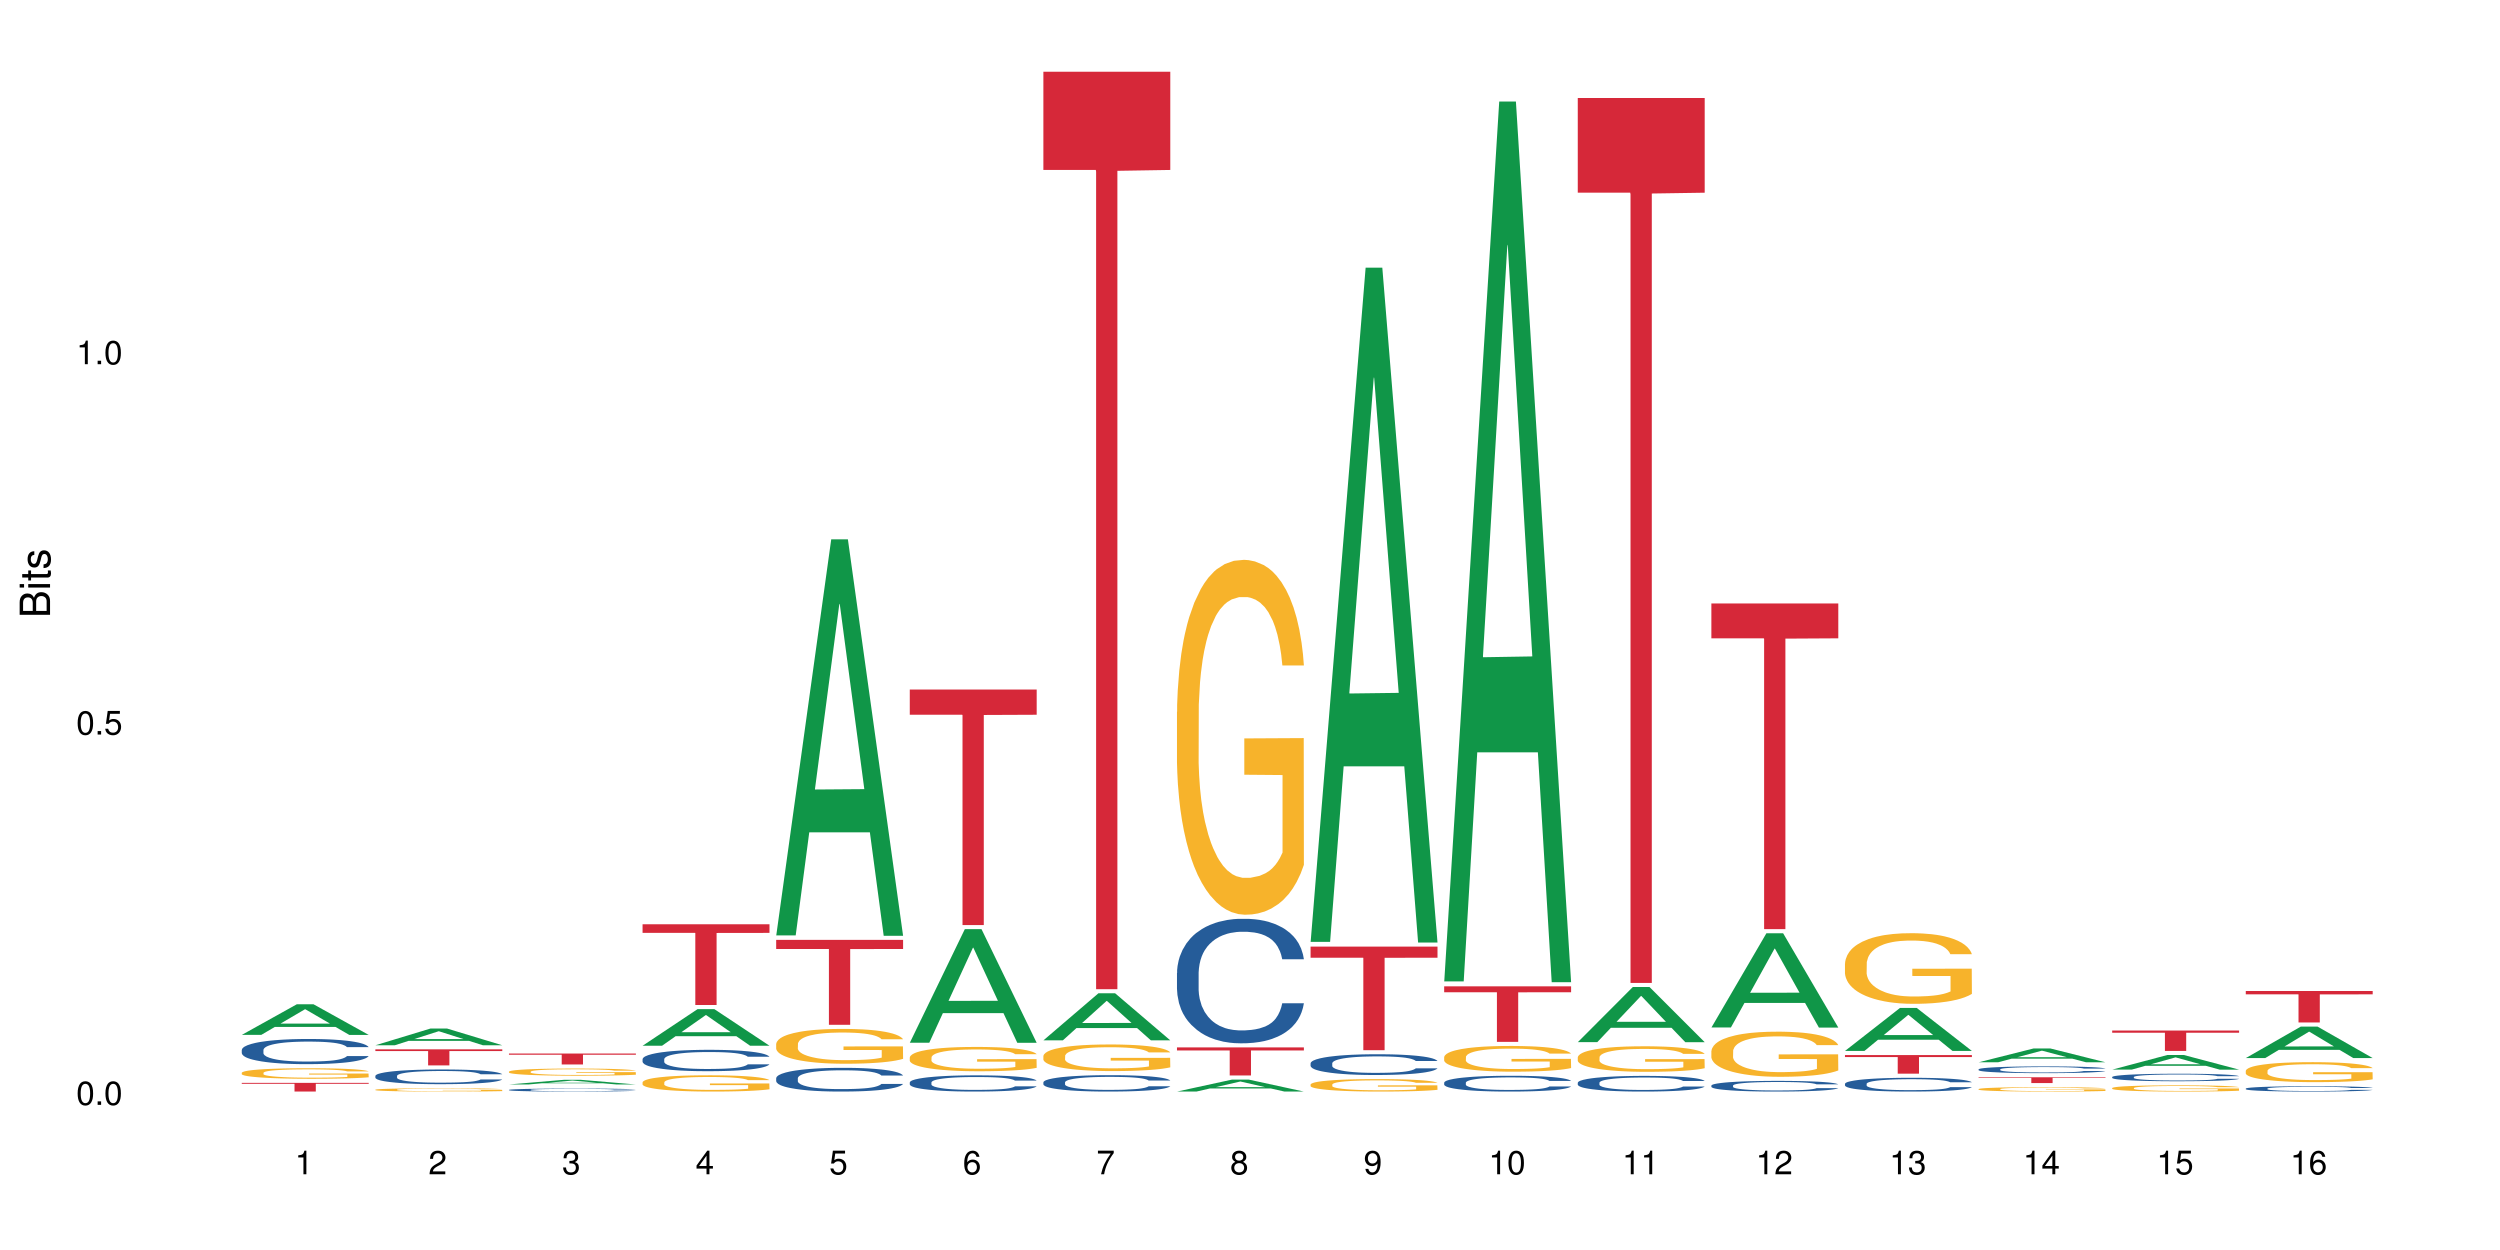 <?xml version="1.0" encoding="UTF-8"?>
<svg xmlns="http://www.w3.org/2000/svg" xmlns:xlink="http://www.w3.org/1999/xlink" width="720pt" height="360pt" viewBox="0 0 720 360" version="1.1">
<defs>
<g>
<symbol overflow="visible" id="glyph0-0">
<path style="stroke:none;" d=""/>
</symbol>
<symbol overflow="visible" id="glyph0-1">
<path style="stroke:none;" d="M 2.641 -6.797 C 2 -6.797 1.422 -6.531 1.078 -6.047 C 0.641 -5.453 0.406 -4.547 0.406 -3.297 C 0.406 -1 1.188 0.219 2.641 0.219 C 4.078 0.219 4.859 -1 4.859 -3.234 C 4.859 -4.562 4.656 -5.438 4.203 -6.047 C 3.844 -6.531 3.281 -6.797 2.641 -6.797 Z M 2.641 -6.047 C 3.547 -6.047 4 -5.125 4 -3.312 C 4 -1.375 3.562 -0.484 2.625 -0.484 C 1.734 -0.484 1.281 -1.422 1.281 -3.281 C 1.281 -5.141 1.734 -6.047 2.641 -6.047 Z M 2.641 -6.047 "/>
</symbol>
<symbol overflow="visible" id="glyph0-2">
<path style="stroke:none;" d="M 1.828 -1 L 0.828 -1 L 0.828 0 L 1.828 0 Z M 1.828 -1 "/>
</symbol>
<symbol overflow="visible" id="glyph0-3">
<path style="stroke:none;" d="M 4.562 -6.797 L 1.062 -6.797 L 0.547 -3.094 L 1.328 -3.094 C 1.719 -3.562 2.047 -3.734 2.578 -3.734 C 3.484 -3.734 4.062 -3.109 4.062 -2.094 C 4.062 -1.125 3.484 -0.531 2.578 -0.531 C 1.828 -0.531 1.375 -0.906 1.188 -1.672 L 0.328 -1.672 C 0.453 -1.109 0.547 -0.844 0.75 -0.594 C 1.125 -0.078 1.828 0.219 2.594 0.219 C 3.969 0.219 4.922 -0.781 4.922 -2.219 C 4.922 -3.562 4.031 -4.484 2.719 -4.484 C 2.25 -4.484 1.859 -4.359 1.469 -4.062 L 1.734 -5.969 L 4.562 -5.969 Z M 4.562 -6.797 "/>
</symbol>
<symbol overflow="visible" id="glyph0-4">
<path style="stroke:none;" d="M 2.484 -4.844 L 2.484 0 L 3.328 0 L 3.328 -6.797 L 2.766 -6.797 C 2.469 -5.75 2.281 -5.609 0.984 -5.453 L 0.984 -4.844 Z M 2.484 -4.844 "/>
</symbol>
<symbol overflow="visible" id="glyph0-5">
<path style="stroke:none;" d="M 4.859 -0.828 L 1.281 -0.828 C 1.359 -1.391 1.672 -1.75 2.5 -2.234 L 3.469 -2.75 C 4.406 -3.266 4.906 -3.969 4.906 -4.812 C 4.906 -5.375 4.672 -5.906 4.266 -6.266 C 3.859 -6.625 3.375 -6.797 2.719 -6.797 C 1.859 -6.797 1.219 -6.5 0.844 -5.922 C 0.609 -5.562 0.5 -5.125 0.484 -4.438 L 1.328 -4.438 C 1.359 -4.906 1.406 -5.188 1.531 -5.406 C 1.75 -5.812 2.188 -6.062 2.703 -6.062 C 3.469 -6.062 4.031 -5.516 4.031 -4.781 C 4.031 -4.25 3.719 -3.797 3.125 -3.438 L 2.234 -2.938 C 0.812 -2.141 0.406 -1.5 0.328 0 L 4.859 0 Z M 4.859 -0.828 "/>
</symbol>
<symbol overflow="visible" id="glyph0-6">
<path style="stroke:none;" d="M 2.125 -3.125 L 2.578 -3.125 C 3.516 -3.125 3.984 -2.703 3.984 -1.891 C 3.984 -1.031 3.469 -0.531 2.578 -0.531 C 1.656 -0.531 1.203 -0.984 1.156 -1.969 L 0.312 -1.969 C 0.344 -1.422 0.438 -1.078 0.609 -0.766 C 0.953 -0.109 1.625 0.219 2.547 0.219 C 3.953 0.219 4.859 -0.609 4.859 -1.906 C 4.859 -2.766 4.516 -3.25 3.703 -3.516 C 4.344 -3.766 4.656 -4.25 4.656 -4.938 C 4.656 -6.109 3.875 -6.797 2.578 -6.797 C 1.203 -6.797 0.484 -6.047 0.453 -4.609 L 1.297 -4.609 C 1.312 -5.016 1.344 -5.25 1.453 -5.453 C 1.641 -5.828 2.062 -6.062 2.594 -6.062 C 3.344 -6.062 3.797 -5.625 3.797 -4.906 C 3.797 -4.422 3.609 -4.141 3.25 -3.984 C 3.016 -3.891 2.719 -3.844 2.125 -3.844 Z M 2.125 -3.125 "/>
</symbol>
<symbol overflow="visible" id="glyph0-7">
<path style="stroke:none;" d="M 3.141 -1.625 L 3.141 0 L 3.984 0 L 3.984 -1.625 L 4.984 -1.625 L 4.984 -2.391 L 3.984 -2.391 L 3.984 -6.797 L 3.359 -6.797 L 0.266 -2.516 L 0.266 -1.625 Z M 3.141 -2.391 L 1 -2.391 L 3.141 -5.359 Z M 3.141 -2.391 "/>
</symbol>
<symbol overflow="visible" id="glyph0-8">
<path style="stroke:none;" d="M 4.781 -5.031 C 4.609 -6.141 3.891 -6.797 2.844 -6.797 C 2.094 -6.797 1.422 -6.438 1.031 -5.828 C 0.609 -5.172 0.406 -4.344 0.406 -3.094 C 0.406 -1.953 0.578 -1.234 0.984 -0.625 C 1.359 -0.078 1.953 0.219 2.703 0.219 C 3.984 0.219 4.922 -0.734 4.922 -2.078 C 4.922 -3.344 4.062 -4.234 2.844 -4.234 C 2.172 -4.234 1.641 -3.969 1.281 -3.469 C 1.281 -5.125 1.828 -6.047 2.797 -6.047 C 3.391 -6.047 3.797 -5.672 3.938 -5.031 Z M 2.734 -3.484 C 3.547 -3.484 4.062 -2.922 4.062 -2 C 4.062 -1.156 3.484 -0.531 2.703 -0.531 C 1.922 -0.531 1.328 -1.188 1.328 -2.047 C 1.328 -2.891 1.906 -3.484 2.734 -3.484 Z M 2.734 -3.484 "/>
</symbol>
<symbol overflow="visible" id="glyph0-9">
<path style="stroke:none;" d="M 4.984 -6.797 L 0.438 -6.797 L 0.438 -5.969 L 4.109 -5.969 C 2.5 -3.656 1.828 -2.234 1.328 0 L 2.219 0 C 2.594 -2.172 3.453 -4.047 4.984 -6.094 Z M 4.984 -6.797 "/>
</symbol>
<symbol overflow="visible" id="glyph0-10">
<path style="stroke:none;" d="M 3.75 -3.578 C 4.453 -4 4.688 -4.344 4.688 -4.984 C 4.688 -6.047 3.844 -6.797 2.641 -6.797 C 1.438 -6.797 0.594 -6.047 0.594 -4.984 C 0.594 -4.359 0.828 -4.016 1.516 -3.578 C 0.734 -3.203 0.359 -2.641 0.359 -1.891 C 0.359 -0.641 1.297 0.219 2.641 0.219 C 3.984 0.219 4.922 -0.641 4.922 -1.875 C 4.922 -2.641 4.531 -3.203 3.75 -3.578 Z M 2.641 -6.047 C 3.359 -6.047 3.812 -5.625 3.812 -4.969 C 3.812 -4.344 3.344 -3.922 2.641 -3.922 C 1.922 -3.922 1.453 -4.344 1.453 -4.984 C 1.453 -5.625 1.922 -6.047 2.641 -6.047 Z M 2.641 -3.203 C 3.484 -3.203 4.062 -2.672 4.062 -1.875 C 4.062 -1.062 3.484 -0.531 2.625 -0.531 C 1.797 -0.531 1.219 -1.078 1.219 -1.875 C 1.219 -2.672 1.797 -3.203 2.641 -3.203 Z M 2.641 -3.203 "/>
</symbol>
<symbol overflow="visible" id="glyph0-11">
<path style="stroke:none;" d="M 0.516 -1.547 C 0.672 -0.438 1.406 0.219 2.438 0.219 C 3.188 0.219 3.859 -0.141 4.266 -0.75 C 4.688 -1.406 4.891 -2.25 4.891 -3.484 C 4.891 -4.625 4.703 -5.359 4.312 -5.953 C 3.938 -6.5 3.344 -6.797 2.594 -6.797 C 1.297 -6.797 0.359 -5.844 0.359 -4.516 C 0.359 -3.25 1.234 -2.344 2.453 -2.344 C 3.094 -2.344 3.562 -2.578 4.016 -3.109 C 4 -1.453 3.469 -0.531 2.5 -0.531 C 1.906 -0.531 1.484 -0.906 1.359 -1.547 Z M 2.578 -6.062 C 3.375 -6.062 3.969 -5.406 3.969 -4.531 C 3.969 -3.688 3.375 -3.094 2.547 -3.094 C 1.734 -3.094 1.234 -3.672 1.234 -4.578 C 1.234 -5.438 1.797 -6.062 2.578 -6.062 Z M 2.578 -6.062 "/>
</symbol>
<symbol overflow="visible" id="glyph1-0">
<path style="stroke:none;" d=""/>
</symbol>
<symbol overflow="visible" id="glyph1-1">
<path style="stroke:none;" d="M 0 -0.953 L 0 -4.891 C 0 -5.719 -0.234 -6.344 -0.734 -6.797 C -1.188 -7.234 -1.812 -7.469 -2.5 -7.469 C -3.547 -7.469 -4.188 -7 -4.625 -5.875 C -4.984 -6.672 -5.641 -7.094 -6.531 -7.094 C -7.156 -7.094 -7.734 -6.859 -8.141 -6.391 C -8.562 -5.938 -8.75 -5.344 -8.75 -4.5 L -8.75 -0.953 Z M -4.984 -2.062 L -7.766 -2.062 L -7.766 -4.219 C -7.766 -4.844 -7.688 -5.203 -7.453 -5.5 C -7.219 -5.812 -6.859 -5.969 -6.375 -5.969 C -5.906 -5.969 -5.531 -5.812 -5.297 -5.5 C -5.062 -5.203 -4.984 -4.844 -4.984 -4.219 Z M -0.984 -2.062 L -4 -2.062 L -4 -4.781 C -4 -5.328 -3.859 -5.688 -3.578 -5.953 C -3.297 -6.219 -2.922 -6.359 -2.484 -6.359 C -2.062 -6.359 -1.688 -6.219 -1.406 -5.953 C -1.109 -5.688 -0.984 -5.328 -0.984 -4.781 Z M -0.984 -2.062 "/>
</symbol>
<symbol overflow="visible" id="glyph1-2">
<path style="stroke:none;" d="M -6.281 -1.797 L -6.281 -0.797 L 0 -0.797 L 0 -1.797 Z M -8.75 -1.797 L -8.75 -0.797 L -7.484 -0.797 L -7.484 -1.797 Z M -8.75 -1.797 "/>
</symbol>
<symbol overflow="visible" id="glyph1-3">
<path style="stroke:none;" d="M -6.281 -3.047 L -6.281 -2.016 L -8.016 -2.016 L -8.016 -1.016 L -6.281 -1.016 L -6.281 -0.172 L -5.469 -0.172 L -5.469 -1.016 L -0.719 -1.016 C -0.078 -1.016 0.281 -1.453 0.281 -2.234 C 0.281 -2.469 0.25 -2.719 0.188 -3.047 L -0.641 -3.047 C -0.609 -2.922 -0.594 -2.766 -0.594 -2.562 C -0.594 -2.141 -0.719 -2.016 -1.156 -2.016 L -5.469 -2.016 L -5.469 -3.047 Z M -6.281 -3.047 "/>
</symbol>
<symbol overflow="visible" id="glyph1-4">
<path style="stroke:none;" d="M -4.531 -5.25 C -5.766 -5.25 -6.469 -4.422 -6.469 -2.969 C -6.469 -1.516 -5.719 -0.562 -4.547 -0.562 C -3.562 -0.562 -3.094 -1.062 -2.734 -2.562 L -2.516 -3.484 C -2.344 -4.188 -2.094 -4.469 -1.625 -4.469 C -1.047 -4.469 -0.641 -3.875 -0.641 -3 C -0.641 -2.453 -0.797 -2 -1.062 -1.75 C -1.25 -1.594 -1.422 -1.531 -1.875 -1.469 L -1.875 -0.406 C -0.422 -0.453 0.281 -1.266 0.281 -2.922 C 0.281 -4.5 -0.5 -5.516 -1.719 -5.516 C -2.656 -5.516 -3.172 -4.984 -3.469 -3.734 L -3.703 -2.766 C -3.891 -1.953 -4.156 -1.609 -4.594 -1.609 C -5.172 -1.609 -5.547 -2.125 -5.547 -2.938 C -5.547 -3.75 -5.203 -4.172 -4.531 -4.203 Z M -4.531 -5.25 "/>
</symbol>
</g>
</defs>
<g id="surface50528">
<rect x="0" y="0" width="720" height="360" style="fill:rgb(100%,100%,100%);fill-opacity:1;stroke:none;"/>
<path style=" stroke:none;fill-rule:nonzero;fill:rgb(6.275%,58.824%,28.235%);fill-opacity:1;" d="M 69.629 298.043 L 69.668 298.035 L 85.484 289.23 L 90.289 289.23 L 106.184 298.055 L 100.598 298.055 L 96.613 295.75 L 79.156 295.75 L 75.254 298.043 L 69.629 298.043 L 80.836 294.797 L 95.012 294.789 L 87.945 290.672 L 87.867 290.664 L 87.789 290.688 L 80.797 294.789 L 80.836 294.797 Z M 69.629 298.043 "/>
<path style=" stroke:none;fill-rule:nonzero;fill:rgb(14.51%,36.078%,60%);fill-opacity:1;" d="M 69.629 302.383 L 69.676 302.379 L 69.676 302.219 L 69.809 301.965 L 70.121 301.648 L 70.434 301.43 L 71.234 301.039 L 72.348 300.664 L 73.508 300.371 L 74.355 300.199 L 75.113 300.066 L 76.852 299.82 L 77.965 299.695 L 79.168 299.582 L 80.641 299.473 L 81.711 299.406 L 84.117 299.297 L 85.898 299.254 L 87.281 299.23 L 90.27 299.23 L 92.051 299.258 L 93.344 299.293 L 94.77 299.344 L 95.973 299.406 L 98.07 299.551 L 99.941 299.734 L 100.789 299.84 L 102.125 300.047 L 103.152 300.246 L 103.863 300.418 L 104.668 300.664 L 105.379 300.961 L 105.914 301.297 L 106.184 301.582 L 99.941 301.582 L 99.629 301.316 L 99.273 301.113 L 98.605 300.84 L 97.938 300.648 L 97 300.457 L 96.152 300.332 L 94.992 300.207 L 93.969 300.125 L 92.898 300.066 L 91.875 300.027 L 89.91 299.988 L 87.637 299.988 L 86.793 300 L 85.055 300.055 L 84.117 300.102 L 82.781 300.191 L 81.844 300.277 L 80.73 300.41 L 79.973 300.523 L 79.035 300.695 L 78.367 300.848 L 77.609 301.066 L 77.164 301.23 L 76.762 301.418 L 76.406 301.637 L 76.137 301.867 L 75.961 302.113 L 75.871 302.352 L 75.871 303.375 L 75.961 303.613 L 76.184 303.895 L 76.762 304.297 L 77.609 304.648 L 78.59 304.926 L 79.527 305.125 L 80.059 305.219 L 80.773 305.324 L 81.887 305.457 L 83.492 305.586 L 84.43 305.641 L 85.855 305.695 L 87.328 305.719 L 89.289 305.719 L 91.027 305.695 L 92.184 305.66 L 93.391 305.609 L 95.039 305.496 L 96.062 305.391 L 96.953 305.262 L 97.625 305.137 L 98.07 305.031 L 98.738 304.828 L 99.273 304.602 L 99.676 304.371 L 99.941 304.145 L 106.184 304.145 L 105.914 304.41 L 105.516 304.668 L 105.113 304.859 L 104.488 305.09 L 103.773 305.297 L 102.75 305.527 L 101.902 305.68 L 100.789 305.848 L 99.762 305.973 L 98.648 306.086 L 97 306.215 L 95.93 306.281 L 94.77 306.344 L 93.391 306.395 L 91.648 306.441 L 89.777 306.469 L 88.039 306.477 L 86.168 306.461 L 84.785 306.434 L 82.957 306.375 L 80.684 306.258 L 79.035 306.129 L 77.742 306.004 L 76.629 305.871 L 75.379 305.695 L 73.773 305.402 L 72.793 305.176 L 72.125 304.992 L 71.367 304.734 L 70.832 304.504 L 70.207 304.133 L 69.762 303.66 L 69.629 303.297 Z M 69.629 302.383 "/>
<path style=" stroke:none;fill-rule:nonzero;fill:rgb(96.863%,70.196%,16.863%);fill-opacity:1;" d="M 69.629 308.953 L 69.676 308.949 L 69.676 308.895 L 69.852 308.77 L 70.297 308.598 L 70.879 308.457 L 71.5 308.348 L 71.902 308.289 L 72.57 308.207 L 73.152 308.145 L 74.621 308.02 L 76.496 307.902 L 77.52 307.855 L 78.68 307.809 L 80.328 307.754 L 81.086 307.734 L 83.402 307.691 L 86.035 307.664 L 88.93 307.656 L 90.27 307.656 L 92.098 307.668 L 94.594 307.699 L 96.02 307.727 L 97.133 307.754 L 98.293 307.789 L 99.719 307.844 L 101.055 307.91 L 102.125 307.977 L 103.195 308.062 L 104.086 308.148 L 104.844 308.246 L 105.516 308.363 L 105.914 308.461 L 106.184 308.559 L 99.984 308.559 L 99.629 308.461 L 99.227 308.387 L 98.559 308.293 L 97.891 308.227 L 97.223 308.176 L 95.973 308.102 L 94.906 308.059 L 93.566 308.02 L 92.273 307.996 L 90.805 307.977 L 89.91 307.973 L 87.551 307.973 L 85.41 307.992 L 84.16 308.016 L 83.27 308.035 L 82.023 308.078 L 81.266 308.109 L 80.816 308.133 L 79.48 308.219 L 78.59 308.297 L 78.098 308.348 L 77.477 308.434 L 77.027 308.508 L 76.539 308.617 L 76.27 308.699 L 75.914 308.891 L 75.871 309.387 L 76.004 309.492 L 76.27 309.605 L 76.629 309.707 L 77.164 309.812 L 77.699 309.891 L 78.633 310 L 79.438 310.07 L 80.059 310.117 L 81.266 310.191 L 81.754 310.219 L 82.914 310.27 L 84.117 310.309 L 85.59 310.34 L 86.703 310.355 L 88.484 310.371 L 90.758 310.371 L 93.434 310.355 L 95.129 310.332 L 96.285 310.309 L 97.043 310.289 L 97.98 310.258 L 98.648 310.23 L 99.273 310.203 L 100.031 310.156 L 100.031 309.492 L 89.02 309.488 L 89.02 309.18 L 106.137 309.176 L 106.184 310.258 L 105.246 310.336 L 104.086 310.406 L 102.973 310.461 L 101.812 310.508 L 100.164 310.562 L 98.828 310.594 L 96.777 310.633 L 94.906 310.66 L 92.941 310.676 L 91.203 310.684 L 89.152 310.688 L 87.328 310.68 L 85.363 310.664 L 83.805 310.641 L 82.379 310.613 L 80.953 310.578 L 79.168 310.52 L 78.012 310.473 L 76.805 310.414 L 75.602 310.344 L 74.531 310.27 L 73.82 310.211 L 73.105 310.145 L 72.348 310.062 L 71.637 309.969 L 71.102 309.883 L 70.609 309.785 L 70.254 309.695 L 69.898 309.57 L 69.719 309.469 L 69.629 309.387 Z M 69.629 308.953 "/>
<path style=" stroke:none;fill-rule:nonzero;fill:rgb(83.922%,15.686%,22.353%);fill-opacity:1;" d="M 69.629 311.867 L 106.184 311.867 L 106.184 312.133 L 90.949 312.137 L 90.949 314.371 L 84.82 314.371 L 84.82 312.137 L 84.73 312.133 L 69.629 312.133 Z M 69.629 311.867 "/>
<path style=" stroke:none;fill-rule:nonzero;fill:rgb(6.275%,58.824%,28.235%);fill-opacity:1;" d="M 108.105 301.031 L 108.145 301.027 L 123.961 296.223 L 128.766 296.223 L 144.66 301.035 L 139.074 301.035 L 135.09 299.777 L 117.637 299.777 L 113.73 301.031 L 108.105 301.031 L 119.312 299.258 L 133.492 299.254 L 126.422 297.008 L 126.344 297.004 L 126.266 297.02 L 119.273 299.254 L 119.312 299.258 Z M 108.105 301.031 "/>
<path style=" stroke:none;fill-rule:nonzero;fill:rgb(14.51%,36.078%,60%);fill-opacity:1;" d="M 108.105 309.855 L 108.152 309.852 L 108.152 309.758 L 108.285 309.609 L 108.598 309.426 L 108.91 309.297 L 109.711 309.07 L 110.824 308.848 L 111.984 308.68 L 112.832 308.578 L 113.59 308.5 L 115.328 308.355 L 116.441 308.285 L 117.645 308.219 L 119.117 308.152 L 120.188 308.113 L 122.594 308.051 L 124.375 308.023 L 125.758 308.012 L 128.746 308.012 L 130.527 308.027 L 131.82 308.047 L 133.246 308.078 L 134.453 308.113 L 136.547 308.199 L 138.418 308.305 L 139.266 308.367 L 140.602 308.488 L 141.629 308.605 L 142.34 308.703 L 143.145 308.848 L 143.855 309.023 L 144.391 309.219 L 144.66 309.387 L 138.418 309.387 L 138.105 309.23 L 137.75 309.109 L 137.082 308.953 L 136.414 308.84 L 135.477 308.727 L 134.629 308.656 L 133.469 308.582 L 132.445 308.535 L 131.375 308.5 L 130.352 308.477 L 128.391 308.453 L 126.117 308.453 L 125.27 308.461 L 123.531 308.492 L 122.594 308.52 L 121.258 308.574 L 120.32 308.625 L 119.207 308.699 L 118.449 308.766 L 117.512 308.867 L 116.844 308.957 L 116.086 309.086 L 115.641 309.18 L 115.238 309.289 L 114.883 309.418 L 114.613 309.551 L 114.438 309.695 L 114.348 309.836 L 114.348 310.434 L 114.438 310.574 L 114.66 310.734 L 115.238 310.973 L 116.086 311.176 L 117.066 311.34 L 118.004 311.457 L 118.539 311.508 L 119.25 311.57 L 120.363 311.648 L 121.969 311.727 L 122.906 311.758 L 124.332 311.789 L 125.805 311.805 L 127.766 311.805 L 129.504 311.789 L 130.664 311.77 L 131.867 311.738 L 133.516 311.672 L 134.539 311.609 L 135.434 311.535 L 136.102 311.465 L 136.547 311.402 L 137.215 311.281 L 137.75 311.148 L 138.152 311.016 L 138.418 310.883 L 144.66 310.883 L 144.391 311.039 L 143.992 311.188 L 143.59 311.301 L 142.965 311.438 L 142.254 311.555 L 141.227 311.691 L 140.379 311.781 L 139.266 311.879 L 138.242 311.949 L 137.125 312.016 L 135.477 312.094 L 134.406 312.133 L 133.246 312.168 L 131.867 312.199 L 130.129 312.227 L 128.254 312.242 L 126.516 312.246 L 124.645 312.238 L 123.262 312.223 L 121.434 312.188 L 119.16 312.117 L 117.512 312.043 L 116.219 311.969 L 115.105 311.895 L 113.855 311.789 L 112.254 311.617 L 111.27 311.488 L 110.602 311.379 L 109.844 311.227 L 109.309 311.094 L 108.688 310.875 L 108.238 310.602 L 108.105 310.387 Z M 108.105 309.855 "/>
<path style=" stroke:none;fill-rule:nonzero;fill:rgb(96.863%,70.196%,16.863%);fill-opacity:1;" d="M 108.105 313.828 L 108.152 313.828 L 108.152 313.812 L 108.328 313.773 L 108.773 313.719 L 109.355 313.676 L 109.98 313.641 L 110.379 313.621 L 111.047 313.598 L 111.629 313.578 L 113.098 313.539 L 114.973 313.504 L 115.996 313.488 L 117.156 313.473 L 118.805 313.457 L 119.562 313.449 L 121.879 313.434 L 124.512 313.426 L 128.746 313.426 L 130.574 313.43 L 133.07 313.438 L 134.496 313.445 L 135.609 313.457 L 136.77 313.465 L 138.195 313.484 L 139.531 313.504 L 140.602 313.523 L 141.672 313.551 L 142.562 313.578 L 143.32 313.609 L 143.992 313.645 L 144.391 313.676 L 144.66 313.707 L 138.465 313.707 L 138.105 313.676 L 137.707 313.652 L 137.035 313.625 L 136.367 313.602 L 135.699 313.586 L 134.453 313.562 L 133.383 313.551 L 132.043 313.539 L 130.75 313.531 L 129.281 313.523 L 126.027 313.523 L 123.887 313.531 L 122.637 313.535 L 121.746 313.543 L 120.5 313.555 L 119.742 313.566 L 119.297 313.574 L 117.957 313.602 L 117.066 313.625 L 116.574 313.641 L 115.953 313.668 L 115.508 313.691 L 115.016 313.727 L 114.75 313.75 L 114.391 313.809 L 114.348 313.965 L 114.48 314 L 114.75 314.035 L 115.105 314.066 L 115.641 314.098 L 116.176 314.121 L 117.109 314.156 L 117.914 314.18 L 118.539 314.195 L 119.742 314.219 L 120.23 314.223 L 121.391 314.238 L 122.594 314.254 L 124.066 314.262 L 125.18 314.27 L 126.961 314.273 L 129.234 314.273 L 131.91 314.266 L 133.605 314.262 L 134.762 314.254 L 135.52 314.246 L 136.457 314.238 L 137.125 314.23 L 137.75 314.219 L 138.508 314.203 L 138.508 314 L 127.496 313.996 L 127.496 313.902 L 144.613 313.898 L 144.66 314.238 L 143.723 314.262 L 142.562 314.285 L 141.449 314.301 L 140.289 314.316 L 138.641 314.332 L 137.305 314.344 L 135.254 314.355 L 133.383 314.363 L 131.422 314.367 L 129.68 314.371 L 127.633 314.371 L 125.805 314.367 L 123.844 314.363 L 122.281 314.355 L 120.855 314.348 L 119.43 314.336 L 117.645 314.32 L 116.488 314.305 L 115.285 314.285 L 114.078 314.266 L 113.012 314.242 L 111.582 314.203 L 110.824 314.176 L 110.113 314.148 L 109.578 314.121 L 109.086 314.09 L 108.73 314.062 L 108.375 314.023 L 108.195 313.992 L 108.105 313.965 Z M 108.105 313.828 "/>
<path style=" stroke:none;fill-rule:nonzero;fill:rgb(83.922%,15.686%,22.353%);fill-opacity:1;" d="M 108.105 302.215 L 144.66 302.215 L 144.66 302.707 L 129.426 302.715 L 129.426 306.832 L 123.297 306.832 L 123.297 302.719 L 123.207 302.707 L 108.105 302.707 Z M 108.105 302.215 "/>
<path style=" stroke:none;fill-rule:nonzero;fill:rgb(6.275%,58.824%,28.235%);fill-opacity:1;" d="M 146.582 312.328 L 146.621 312.324 L 162.438 310.984 L 167.242 310.984 L 183.137 312.328 L 177.551 312.328 L 173.57 311.977 L 156.113 311.977 L 152.207 312.328 L 146.582 312.328 L 157.793 311.832 L 171.969 311.832 L 164.898 311.203 L 164.82 311.203 L 164.742 311.207 L 157.754 311.832 L 157.793 311.832 Z M 146.582 312.328 "/>
<path style=" stroke:none;fill-rule:nonzero;fill:rgb(14.51%,36.078%,60%);fill-opacity:1;" d="M 146.582 313.883 L 146.629 313.883 L 146.629 313.863 L 146.762 313.832 L 147.074 313.797 L 147.387 313.77 L 148.188 313.723 L 149.301 313.68 L 150.461 313.645 L 151.309 313.621 L 152.066 313.605 L 153.805 313.578 L 154.918 313.562 L 156.121 313.551 L 157.594 313.535 L 158.664 313.527 L 161.07 313.516 L 162.855 313.512 L 164.234 313.508 L 167.223 313.508 L 169.004 313.512 L 170.297 313.516 L 171.727 313.52 L 172.93 313.527 L 175.023 313.547 L 176.895 313.566 L 177.742 313.582 L 179.078 313.605 L 180.105 313.629 L 180.82 313.648 L 181.621 313.68 L 182.336 313.715 L 182.867 313.754 L 183.137 313.789 L 176.895 313.789 L 176.582 313.758 L 176.227 313.73 L 175.559 313.699 L 174.891 313.676 L 173.953 313.652 L 173.105 313.641 L 171.949 313.625 L 170.922 313.613 L 169.852 313.605 L 168.828 313.602 L 166.867 313.598 L 163.746 313.598 L 162.008 313.605 L 161.07 313.609 L 159.734 313.621 L 158.797 313.633 L 157.684 313.648 L 156.926 313.66 L 155.988 313.684 L 155.32 313.699 L 154.562 313.727 L 154.117 313.746 L 153.715 313.77 L 153.359 313.793 L 153.09 313.82 L 152.914 313.852 L 152.824 313.879 L 152.824 314 L 152.914 314.031 L 153.137 314.062 L 153.715 314.109 L 154.562 314.152 L 155.543 314.188 L 156.48 314.211 L 157.016 314.223 L 157.727 314.234 L 158.844 314.25 L 160.445 314.266 L 161.383 314.27 L 162.809 314.277 L 164.281 314.281 L 166.242 314.281 L 167.98 314.277 L 169.141 314.273 L 170.344 314.266 L 171.992 314.254 L 173.016 314.242 L 173.91 314.227 L 174.578 314.211 L 175.023 314.199 L 175.691 314.176 L 176.227 314.148 L 176.629 314.121 L 176.895 314.094 L 183.137 314.094 L 182.867 314.125 L 182.469 314.156 L 182.066 314.18 L 181.441 314.207 L 180.73 314.23 L 179.703 314.258 L 178.855 314.277 L 177.742 314.297 L 176.719 314.312 L 175.602 314.324 L 173.953 314.34 L 172.883 314.348 L 171.727 314.355 L 170.344 314.359 L 168.605 314.367 L 166.73 314.371 L 164.992 314.371 L 163.121 314.367 L 161.738 314.367 L 159.91 314.359 L 157.637 314.344 L 155.988 314.328 L 154.695 314.316 L 153.582 314.301 L 152.332 314.277 L 150.73 314.242 L 149.75 314.215 L 149.078 314.195 L 148.32 314.164 L 147.785 314.137 L 147.164 314.09 L 146.719 314.035 L 146.582 313.992 Z M 146.582 313.883 "/>
<path style=" stroke:none;fill-rule:nonzero;fill:rgb(96.863%,70.196%,16.863%);fill-opacity:1;" d="M 146.582 308.625 L 146.629 308.625 L 146.629 308.586 L 146.805 308.5 L 147.25 308.383 L 147.832 308.289 L 148.457 308.211 L 148.855 308.172 L 149.523 308.117 L 150.105 308.074 L 151.574 307.988 L 153.449 307.91 L 154.473 307.875 L 155.633 307.844 L 157.281 307.809 L 158.039 307.797 L 160.359 307.766 L 162.988 307.746 L 165.887 307.742 L 167.223 307.742 L 169.051 307.75 L 171.547 307.77 L 172.973 307.789 L 174.086 307.809 L 175.246 307.832 L 176.672 307.871 L 178.012 307.918 L 179.078 307.961 L 180.148 308.02 L 181.043 308.078 L 181.801 308.145 L 182.469 308.223 L 182.867 308.289 L 183.137 308.355 L 176.941 308.355 L 176.582 308.289 L 176.184 308.238 L 175.516 308.176 L 174.844 308.133 L 174.176 308.094 L 172.93 308.047 L 171.859 308.016 L 170.52 307.988 L 169.227 307.973 L 167.758 307.961 L 166.867 307.957 L 164.504 307.957 L 162.363 307.973 L 161.117 307.984 L 160.223 308 L 158.977 308.031 L 158.219 308.051 L 157.773 308.066 L 156.434 308.125 L 155.543 308.18 L 155.055 308.215 L 154.43 308.27 L 153.984 308.32 L 153.492 308.398 L 153.227 308.453 L 152.867 308.582 L 152.824 308.922 L 152.957 308.992 L 153.227 309.07 L 153.582 309.137 L 154.117 309.211 L 154.652 309.266 L 155.586 309.336 L 156.391 309.387 L 157.016 309.418 L 158.219 309.469 L 158.707 309.488 L 159.867 309.52 L 161.07 309.547 L 162.543 309.57 L 163.656 309.582 L 165.438 309.59 L 167.711 309.59 L 170.387 309.578 L 172.082 309.562 L 173.242 309.551 L 174 309.535 L 174.934 309.516 L 175.602 309.496 L 176.227 309.477 L 176.984 309.445 L 176.984 308.992 L 165.973 308.992 L 165.973 308.781 L 183.094 308.777 L 183.137 309.516 L 182.199 309.566 L 181.043 309.613 L 179.926 309.652 L 178.77 309.684 L 177.117 309.719 L 175.781 309.742 L 173.73 309.77 L 171.859 309.785 L 169.898 309.797 L 168.16 309.805 L 166.109 309.805 L 164.281 309.801 L 162.32 309.789 L 160.758 309.773 L 159.332 309.758 L 157.906 309.73 L 156.121 309.691 L 154.965 309.66 L 153.762 309.621 L 152.555 309.574 L 151.488 309.523 L 150.773 309.484 L 150.059 309.438 L 149.301 309.383 L 148.59 309.316 L 148.055 309.258 L 147.562 309.191 L 147.207 309.129 L 146.852 309.047 L 146.672 308.977 L 146.582 308.918 Z M 146.582 308.625 "/>
<path style=" stroke:none;fill-rule:nonzero;fill:rgb(83.922%,15.686%,22.353%);fill-opacity:1;" d="M 146.582 303.418 L 183.137 303.418 L 183.137 303.754 L 167.902 303.754 L 167.902 306.562 L 161.773 306.562 L 161.773 303.758 L 161.684 303.754 L 146.582 303.754 Z M 146.582 303.418 "/>
<path style=" stroke:none;fill-rule:nonzero;fill:rgb(6.275%,58.824%,28.235%);fill-opacity:1;" d="M 185.059 301.164 L 185.098 301.152 L 200.914 290.621 L 205.719 290.621 L 221.613 301.172 L 216.027 301.172 L 212.047 298.418 L 194.59 298.418 L 190.684 301.164 L 185.059 301.164 L 196.27 297.281 L 210.445 297.27 L 203.375 292.348 L 203.297 292.336 L 203.219 292.367 L 196.23 297.27 L 196.27 297.281 Z M 185.059 301.164 "/>
<path style=" stroke:none;fill-rule:nonzero;fill:rgb(14.51%,36.078%,60%);fill-opacity:1;" d="M 185.059 305.031 L 185.105 305.023 L 185.105 304.891 L 185.238 304.676 L 185.551 304.406 L 185.863 304.219 L 186.664 303.887 L 187.781 303.566 L 188.938 303.32 L 189.785 303.176 L 190.543 303.062 L 192.281 302.852 L 193.395 302.746 L 194.602 302.652 L 196.07 302.555 L 197.141 302.5 L 199.547 302.41 L 201.332 302.371 L 202.711 302.352 L 205.699 302.352 L 207.484 302.375 L 208.773 302.402 L 210.203 302.449 L 211.406 302.5 L 213.5 302.621 L 215.371 302.781 L 216.219 302.871 L 217.559 303.043 L 218.582 303.215 L 219.297 303.359 L 220.098 303.566 L 220.812 303.82 L 221.348 304.109 L 221.613 304.348 L 215.371 304.348 L 215.062 304.125 L 214.703 303.949 L 214.035 303.719 L 213.367 303.555 L 212.43 303.395 L 211.582 303.285 L 210.426 303.18 L 209.398 303.113 L 208.328 303.062 L 207.305 303.027 L 205.344 302.992 L 203.07 302.992 L 202.223 303.004 L 200.484 303.051 L 199.547 303.09 L 198.211 303.168 L 197.273 303.242 L 196.16 303.355 L 195.402 303.449 L 194.465 303.598 L 193.797 303.727 L 193.039 303.91 L 192.594 304.051 L 192.191 304.207 L 191.836 304.395 L 191.57 304.59 L 191.391 304.801 L 191.301 305 L 191.301 305.875 L 191.391 306.074 L 191.613 306.312 L 192.191 306.656 L 193.039 306.953 L 194.02 307.188 L 194.957 307.359 L 195.492 307.438 L 196.203 307.527 L 197.32 307.641 L 198.922 307.75 L 199.859 307.797 L 201.285 307.84 L 202.758 307.863 L 204.719 307.863 L 206.457 307.84 L 207.617 307.812 L 208.82 307.77 L 210.469 307.672 L 211.496 307.582 L 212.387 307.477 L 213.055 307.371 L 213.5 307.277 L 214.168 307.105 L 214.703 306.914 L 215.105 306.719 L 215.371 306.527 L 221.613 306.527 L 221.348 306.75 L 220.945 306.969 L 220.543 307.133 L 219.918 307.328 L 219.207 307.504 L 218.18 307.699 L 217.336 307.832 L 216.219 307.973 L 215.195 308.078 L 214.078 308.172 L 212.43 308.285 L 211.359 308.344 L 210.203 308.395 L 208.82 308.438 L 207.082 308.477 L 205.211 308.5 L 203.469 308.504 L 201.598 308.492 L 200.215 308.473 L 198.391 308.422 L 196.117 308.32 L 194.465 308.211 L 193.172 308.105 L 192.059 307.992 L 190.812 307.84 L 189.207 307.594 L 188.227 307.402 L 187.555 307.246 L 186.797 307.027 L 186.266 306.828 L 185.641 306.516 L 185.195 306.113 L 185.059 305.805 Z M 185.059 305.031 "/>
<path style=" stroke:none;fill-rule:nonzero;fill:rgb(96.863%,70.196%,16.863%);fill-opacity:1;" d="M 185.059 311.691 L 185.105 311.688 L 185.105 311.602 L 185.281 311.41 L 185.73 311.145 L 186.309 310.926 L 186.934 310.754 L 187.332 310.664 L 188.004 310.535 L 188.582 310.441 L 190.055 310.25 L 191.926 310.07 L 192.949 309.992 L 194.109 309.922 L 195.758 309.84 L 196.516 309.809 L 198.836 309.742 L 201.465 309.699 L 204.363 309.684 L 205.699 309.688 L 207.527 309.707 L 210.023 309.754 L 211.449 309.797 L 212.562 309.84 L 213.723 309.895 L 215.148 309.98 L 216.488 310.082 L 217.559 310.184 L 218.625 310.312 L 219.52 310.449 L 220.277 310.602 L 220.945 310.781 L 221.348 310.93 L 221.613 311.078 L 215.418 311.078 L 215.062 310.93 L 214.66 310.816 L 213.992 310.672 L 213.32 310.57 L 212.652 310.488 L 211.406 310.379 L 210.336 310.309 L 209 310.25 L 207.707 310.211 L 206.234 310.184 L 205.344 310.176 L 202.98 310.176 L 200.84 310.207 L 199.594 310.242 L 198.699 310.273 L 197.453 310.34 L 196.695 310.391 L 196.25 310.426 L 194.91 310.559 L 194.02 310.676 L 193.531 310.758 L 192.906 310.887 L 192.461 311.004 L 191.969 311.176 L 191.703 311.301 L 191.344 311.594 L 191.301 312.363 L 191.434 312.527 L 191.703 312.703 L 192.059 312.855 L 192.594 313.02 L 193.129 313.141 L 194.066 313.309 L 194.867 313.422 L 195.492 313.492 L 196.695 313.609 L 197.184 313.648 L 198.344 313.723 L 199.547 313.785 L 201.02 313.836 L 202.133 313.863 L 203.918 313.883 L 206.191 313.883 L 208.863 313.855 L 210.559 313.824 L 211.719 313.789 L 212.477 313.758 L 213.41 313.711 L 214.078 313.668 L 214.703 313.621 L 215.461 313.551 L 215.461 312.527 L 204.453 312.523 L 204.453 312.043 L 221.57 312.039 L 221.613 313.711 L 220.676 313.828 L 219.52 313.938 L 218.402 314.023 L 217.246 314.098 L 215.594 314.18 L 214.258 314.23 L 212.207 314.289 L 210.336 314.328 L 208.375 314.355 L 206.637 314.367 L 204.586 314.371 L 202.758 314.363 L 200.797 314.336 L 199.234 314.301 L 197.809 314.258 L 196.383 314.203 L 194.602 314.113 L 193.441 314.043 L 192.238 313.953 L 191.035 313.844 L 189.965 313.73 L 189.25 313.641 L 188.539 313.535 L 187.781 313.406 L 187.066 313.262 L 186.531 313.129 L 186.039 312.98 L 185.684 312.84 L 185.328 312.645 L 185.148 312.492 L 185.059 312.359 Z M 185.059 311.691 "/>
<path style=" stroke:none;fill-rule:nonzero;fill:rgb(83.922%,15.686%,22.353%);fill-opacity:1;" d="M 185.059 266.184 L 221.613 266.184 L 221.613 268.672 L 206.379 268.695 L 206.379 289.441 L 200.25 289.441 L 200.25 268.715 L 200.16 268.672 L 185.059 268.672 Z M 185.059 266.184 "/>
<path style=" stroke:none;fill-rule:nonzero;fill:rgb(6.275%,58.824%,28.235%);fill-opacity:1;" d="M 223.539 269.402 L 223.578 269.297 L 239.391 155.336 L 244.195 155.336 L 260.09 269.512 L 254.504 269.512 L 250.523 239.707 L 233.066 239.707 L 229.16 269.402 L 223.539 269.402 L 234.746 227.379 L 248.922 227.27 L 241.852 173.988 L 241.773 173.883 L 241.695 174.203 L 234.707 227.27 L 234.746 227.379 Z M 223.539 269.402 "/>
<path style=" stroke:none;fill-rule:nonzero;fill:rgb(14.51%,36.078%,60%);fill-opacity:1;" d="M 223.539 310.512 L 223.582 310.504 L 223.582 310.355 L 223.715 310.117 L 224.027 309.82 L 224.34 309.613 L 225.141 309.242 L 226.258 308.887 L 227.414 308.613 L 228.262 308.449 L 229.02 308.328 L 230.758 308.094 L 231.875 307.977 L 233.078 307.871 L 234.547 307.766 L 235.617 307.703 L 238.023 307.602 L 239.809 307.559 L 241.191 307.539 L 244.176 307.539 L 245.961 307.562 L 247.254 307.594 L 248.68 307.645 L 249.883 307.703 L 251.977 307.84 L 253.848 308.016 L 254.695 308.113 L 256.035 308.309 L 257.059 308.496 L 257.773 308.656 L 258.574 308.887 L 259.289 309.168 L 259.824 309.488 L 260.09 309.758 L 253.848 309.758 L 253.539 309.508 L 253.18 309.312 L 252.512 309.059 L 251.844 308.875 L 250.906 308.695 L 250.059 308.574 L 248.902 308.457 L 247.875 308.383 L 246.805 308.328 L 245.781 308.289 L 243.82 308.25 L 241.547 308.25 L 240.699 308.266 L 238.961 308.312 L 238.023 308.359 L 236.688 308.445 L 235.75 308.527 L 234.637 308.652 L 233.879 308.758 L 232.941 308.918 L 232.273 309.062 L 231.516 309.27 L 231.07 309.426 L 230.668 309.602 L 230.312 309.805 L 230.047 310.023 L 229.867 310.254 L 229.777 310.48 L 229.777 311.449 L 229.867 311.672 L 230.09 311.934 L 230.668 312.316 L 231.516 312.648 L 232.496 312.91 L 233.434 313.098 L 233.969 313.184 L 234.68 313.285 L 235.797 313.41 L 237.402 313.535 L 238.336 313.582 L 239.762 313.633 L 241.234 313.66 L 243.195 313.66 L 244.934 313.633 L 246.094 313.602 L 247.297 313.551 L 248.945 313.445 L 249.973 313.348 L 250.863 313.227 L 251.531 313.109 L 251.977 313.008 L 252.645 312.816 L 253.18 312.605 L 253.582 312.387 L 253.848 312.172 L 260.09 312.172 L 259.824 312.422 L 259.422 312.664 L 259.02 312.848 L 258.395 313.066 L 257.684 313.258 L 256.656 313.477 L 255.812 313.621 L 254.695 313.777 L 253.672 313.895 L 252.559 314.004 L 250.906 314.129 L 249.836 314.191 L 248.68 314.246 L 247.297 314.297 L 245.559 314.34 L 243.688 314.363 L 241.949 314.371 L 240.074 314.359 L 238.695 314.332 L 236.867 314.277 L 234.594 314.164 L 232.941 314.047 L 231.648 313.926 L 230.535 313.801 L 229.289 313.633 L 227.684 313.359 L 226.703 313.148 L 226.035 312.973 L 225.277 312.727 L 224.742 312.512 L 224.117 312.16 L 223.672 311.719 L 223.539 311.375 Z M 223.539 310.512 "/>
<path style=" stroke:none;fill-rule:nonzero;fill:rgb(96.863%,70.196%,16.863%);fill-opacity:1;" d="M 223.539 300.621 L 223.582 300.613 L 223.582 300.43 L 223.762 300.02 L 224.207 299.449 L 224.785 298.98 L 225.41 298.617 L 225.812 298.422 L 226.48 298.148 L 227.059 297.945 L 228.531 297.535 L 230.402 297.148 L 231.426 296.984 L 232.586 296.828 L 234.234 296.656 L 234.992 296.59 L 237.312 296.445 L 239.941 296.352 L 242.84 296.324 L 244.176 296.332 L 246.004 296.371 L 248.5 296.473 L 249.926 296.562 L 251.043 296.656 L 252.199 296.773 L 253.625 296.957 L 254.965 297.176 L 256.035 297.398 L 257.105 297.672 L 257.996 297.965 L 258.754 298.285 L 259.422 298.672 L 259.824 298.992 L 260.09 299.312 L 253.895 299.312 L 253.539 298.992 L 253.137 298.742 L 252.469 298.441 L 251.801 298.223 L 251.129 298.047 L 249.883 297.809 L 248.812 297.664 L 247.477 297.535 L 246.184 297.453 L 244.711 297.398 L 243.82 297.379 L 241.457 297.379 L 239.316 297.441 L 238.07 297.516 L 237.18 297.59 L 235.93 297.727 L 235.172 297.836 L 234.727 297.91 L 233.391 298.195 L 232.496 298.449 L 232.008 298.625 L 231.383 298.898 L 230.938 299.148 L 230.445 299.516 L 230.18 299.789 L 229.824 300.41 L 229.777 302.062 L 229.91 302.41 L 230.18 302.785 L 230.535 303.117 L 231.07 303.465 L 231.605 303.73 L 232.543 304.086 L 233.344 304.324 L 233.969 304.48 L 235.172 304.73 L 235.664 304.812 L 236.82 304.977 L 238.023 305.105 L 239.496 305.215 L 240.609 305.27 L 242.395 305.316 L 244.668 305.316 L 247.34 305.262 L 249.035 305.188 L 250.195 305.113 L 250.953 305.051 L 251.887 304.949 L 252.559 304.855 L 253.18 304.758 L 253.938 304.602 L 253.938 302.41 L 242.93 302.402 L 242.93 301.375 L 260.047 301.363 L 260.09 304.949 L 259.152 305.195 L 257.996 305.434 L 256.879 305.617 L 255.723 305.773 L 254.074 305.949 L 252.734 306.059 L 250.684 306.188 L 248.812 306.27 L 246.852 306.324 L 245.113 306.352 L 243.062 306.359 L 241.234 306.34 L 239.273 306.285 L 237.711 306.215 L 236.285 306.121 L 234.859 306.004 L 233.078 305.809 L 231.918 305.652 L 230.715 305.461 L 229.512 305.234 L 228.441 304.984 L 227.727 304.793 L 227.016 304.574 L 226.258 304.297 L 225.543 303.984 L 225.008 303.703 L 224.52 303.383 L 224.16 303.078 L 223.805 302.668 L 223.625 302.336 L 223.539 302.051 Z M 223.539 300.621 "/>
<path style=" stroke:none;fill-rule:nonzero;fill:rgb(83.922%,15.686%,22.353%);fill-opacity:1;" d="M 223.539 270.691 L 260.09 270.691 L 260.09 273.309 L 244.855 273.332 L 244.855 295.145 L 238.727 295.145 L 238.727 273.355 L 238.637 273.309 L 223.539 273.309 Z M 223.539 270.691 "/>
<path style=" stroke:none;fill-rule:nonzero;fill:rgb(6.275%,58.824%,28.235%);fill-opacity:1;" d="M 262.016 300.305 L 262.055 300.273 L 277.871 267.594 L 282.672 267.594 L 298.566 300.336 L 292.984 300.336 L 289 291.789 L 271.543 291.789 L 267.637 300.305 L 262.016 300.305 L 273.223 288.254 L 287.398 288.223 L 280.328 272.945 L 280.25 272.914 L 280.172 273.008 L 273.184 288.223 L 273.223 288.254 Z M 262.016 300.305 "/>
<path style=" stroke:none;fill-rule:nonzero;fill:rgb(14.51%,36.078%,60%);fill-opacity:1;" d="M 262.016 311.734 L 262.059 311.73 L 262.059 311.625 L 262.191 311.465 L 262.504 311.258 L 262.816 311.117 L 263.617 310.867 L 264.734 310.625 L 265.891 310.438 L 266.738 310.324 L 267.496 310.238 L 269.234 310.082 L 270.352 310 L 271.555 309.93 L 273.023 309.855 L 274.094 309.812 L 276.5 309.746 L 278.285 309.715 L 279.668 309.703 L 282.652 309.703 L 284.438 309.719 L 285.73 309.742 L 287.156 309.773 L 288.359 309.812 L 290.453 309.906 L 292.328 310.027 L 293.172 310.094 L 294.512 310.227 L 295.535 310.355 L 296.25 310.465 L 297.051 310.625 L 297.766 310.816 L 298.301 311.035 L 298.566 311.219 L 292.328 311.219 L 292.016 311.047 L 291.656 310.914 L 290.988 310.738 L 290.32 310.617 L 289.383 310.492 L 288.539 310.41 L 287.379 310.328 L 286.352 310.277 L 285.285 310.238 L 284.258 310.215 L 282.297 310.188 L 280.023 310.188 L 279.176 310.195 L 277.438 310.23 L 276.5 310.262 L 275.164 310.32 L 274.227 310.375 L 273.113 310.461 L 272.355 310.535 L 271.422 310.645 L 270.75 310.742 L 269.992 310.883 L 269.547 310.992 L 269.148 311.109 L 268.789 311.25 L 268.523 311.402 L 268.344 311.559 L 268.254 311.711 L 268.254 312.375 L 268.344 312.527 L 268.566 312.707 L 269.148 312.965 L 269.992 313.191 L 270.973 313.371 L 271.91 313.5 L 272.445 313.559 L 273.16 313.629 L 274.273 313.715 L 275.879 313.797 L 276.812 313.832 L 278.238 313.867 L 279.711 313.883 L 281.672 313.883 L 283.41 313.867 L 284.57 313.848 L 285.773 313.812 L 287.422 313.738 L 288.449 313.672 L 289.34 313.59 L 290.008 313.508 L 290.453 313.441 L 291.121 313.309 L 291.656 313.164 L 292.059 313.012 L 292.328 312.867 L 298.566 312.867 L 298.301 313.039 L 297.898 313.207 L 297.496 313.328 L 296.875 313.48 L 296.16 313.609 L 295.137 313.762 L 294.289 313.859 L 293.172 313.965 L 292.148 314.047 L 291.035 314.117 L 289.383 314.203 L 288.316 314.246 L 287.156 314.285 L 285.773 314.32 L 284.035 314.348 L 282.164 314.367 L 280.426 314.371 L 278.551 314.363 L 277.172 314.344 L 275.344 314.309 L 273.07 314.23 L 271.422 314.148 L 270.129 314.066 L 269.012 313.98 L 267.766 313.867 L 266.16 313.68 L 265.18 313.535 L 264.512 313.414 L 263.754 313.25 L 263.219 313.098 L 262.594 312.859 L 262.148 312.559 L 262.016 312.324 Z M 262.016 311.734 "/>
<path style=" stroke:none;fill-rule:nonzero;fill:rgb(96.863%,70.196%,16.863%);fill-opacity:1;" d="M 262.016 304.516 L 262.059 304.512 L 262.059 304.383 L 262.238 304.094 L 262.684 303.695 L 263.262 303.371 L 263.887 303.113 L 264.289 302.98 L 264.957 302.789 L 265.535 302.648 L 267.008 302.359 L 268.879 302.09 L 269.906 301.977 L 271.062 301.867 L 272.711 301.746 L 273.469 301.699 L 275.789 301.598 L 278.418 301.535 L 281.316 301.516 L 282.652 301.52 L 284.48 301.547 L 286.977 301.617 L 288.402 301.68 L 289.52 301.746 L 290.676 301.828 L 292.105 301.957 L 293.441 302.109 L 294.512 302.262 L 295.582 302.457 L 296.473 302.66 L 297.23 302.883 L 297.898 303.152 L 298.301 303.379 L 298.566 303.602 L 292.371 303.602 L 292.016 303.379 L 291.613 303.203 L 290.945 302.992 L 290.277 302.84 L 289.605 302.719 L 288.359 302.551 L 287.289 302.449 L 285.953 302.359 L 284.66 302.301 L 283.188 302.262 L 282.297 302.25 L 279.934 302.25 L 277.793 302.297 L 276.547 302.348 L 275.656 302.398 L 274.406 302.492 L 273.648 302.57 L 273.203 302.621 L 271.867 302.82 L 270.973 303 L 270.484 303.121 L 269.859 303.312 L 269.414 303.484 L 268.922 303.742 L 268.656 303.934 L 268.301 304.367 L 268.254 305.52 L 268.391 305.766 L 268.656 306.027 L 269.012 306.258 L 269.547 306.5 L 270.082 306.688 L 271.02 306.934 L 271.82 307.102 L 272.445 307.211 L 273.648 307.383 L 274.141 307.441 L 275.297 307.555 L 276.5 307.645 L 277.973 307.723 L 279.086 307.762 L 280.871 307.793 L 283.145 307.793 L 285.816 307.754 L 287.512 307.703 L 288.672 307.652 L 289.43 307.605 L 290.363 307.535 L 291.035 307.473 L 291.656 307.402 L 292.414 307.293 L 292.414 305.766 L 281.406 305.758 L 281.406 305.043 L 298.523 305.035 L 298.566 307.535 L 297.633 307.711 L 296.473 307.875 L 295.359 308.004 L 294.199 308.113 L 292.551 308.234 L 291.211 308.312 L 289.16 308.402 L 287.289 308.457 L 285.328 308.496 L 283.59 308.516 L 281.539 308.523 L 279.711 308.508 L 277.75 308.473 L 276.191 308.422 L 274.762 308.355 L 273.336 308.273 L 271.555 308.137 L 270.395 308.031 L 269.191 307.895 L 267.988 307.734 L 266.918 307.562 L 266.203 307.43 L 265.492 307.273 L 264.734 307.082 L 264.02 306.863 L 263.484 306.668 L 262.996 306.441 L 262.637 306.23 L 262.281 305.945 L 262.102 305.715 L 262.016 305.516 Z M 262.016 304.516 "/>
<path style=" stroke:none;fill-rule:nonzero;fill:rgb(83.922%,15.686%,22.353%);fill-opacity:1;" d="M 262.016 198.59 L 298.566 198.59 L 298.566 205.848 L 283.332 205.914 L 283.332 266.418 L 277.203 266.418 L 277.203 205.977 L 277.113 205.848 L 262.016 205.848 Z M 262.016 198.59 "/>
<path style=" stroke:none;fill-rule:nonzero;fill:rgb(6.275%,58.824%,28.235%);fill-opacity:1;" d="M 300.492 299.613 L 300.531 299.602 L 316.348 286.062 L 321.148 286.062 L 337.043 299.625 L 331.461 299.625 L 327.477 296.086 L 310.02 296.086 L 306.113 299.613 L 300.492 299.613 L 311.699 294.621 L 325.875 294.609 L 318.809 288.277 L 318.73 288.266 L 318.652 288.305 L 311.66 294.609 L 311.699 294.621 Z M 300.492 299.613 "/>
<path style=" stroke:none;fill-rule:nonzero;fill:rgb(14.51%,36.078%,60%);fill-opacity:1;" d="M 300.492 311.707 L 300.535 311.699 L 300.535 311.598 L 300.668 311.434 L 300.98 311.227 L 301.293 311.086 L 302.098 310.828 L 303.211 310.586 L 304.371 310.395 L 305.215 310.281 L 305.973 310.195 L 307.711 310.035 L 308.828 309.953 L 310.031 309.883 L 311.5 309.809 L 312.57 309.766 L 314.98 309.695 L 316.762 309.664 L 318.145 309.652 L 321.129 309.652 L 322.914 309.668 L 324.207 309.691 L 325.633 309.727 L 326.836 309.766 L 328.93 309.859 L 330.805 309.98 L 331.652 310.051 L 332.988 310.184 L 334.012 310.312 L 334.727 310.426 L 335.527 310.586 L 336.242 310.777 L 336.777 311 L 337.043 311.184 L 330.805 311.184 L 330.492 311.012 L 330.137 310.879 L 329.465 310.699 L 328.797 310.574 L 327.863 310.449 L 327.016 310.367 L 325.855 310.285 L 324.832 310.234 L 323.762 310.195 L 322.734 310.172 L 320.773 310.145 L 318.5 310.145 L 317.652 310.152 L 315.914 310.188 L 314.98 310.219 L 313.641 310.277 L 312.707 310.332 L 311.59 310.422 L 310.832 310.492 L 309.898 310.605 L 309.227 310.703 L 308.469 310.848 L 308.023 310.953 L 307.625 311.074 L 307.266 311.219 L 307 311.367 L 306.82 311.527 L 306.73 311.684 L 306.73 312.352 L 306.82 312.508 L 307.043 312.688 L 307.625 312.953 L 308.469 313.18 L 309.449 313.363 L 310.387 313.492 L 310.922 313.551 L 311.637 313.621 L 312.75 313.707 L 314.355 313.793 L 315.289 313.828 L 316.719 313.863 L 318.188 313.879 L 320.148 313.879 L 321.887 313.863 L 323.047 313.84 L 324.25 313.805 L 325.898 313.73 L 326.926 313.664 L 327.816 313.582 L 328.484 313.5 L 328.93 313.43 L 329.602 313.297 L 330.137 313.148 L 330.535 313 L 330.805 312.852 L 337.043 312.852 L 336.777 313.023 L 336.375 313.191 L 335.973 313.316 L 335.352 313.469 L 334.637 313.602 L 333.613 313.754 L 332.766 313.852 L 331.652 313.961 L 330.625 314.043 L 329.512 314.117 L 327.863 314.203 L 326.793 314.246 L 325.633 314.285 L 324.25 314.32 L 322.512 314.348 L 320.641 314.367 L 318.902 314.371 L 317.027 314.363 L 315.648 314.344 L 313.82 314.305 L 311.547 314.227 L 309.898 314.145 L 308.605 314.062 L 307.488 313.977 L 306.242 313.863 L 304.637 313.672 L 303.656 313.523 L 302.988 313.406 L 302.23 313.238 L 301.695 313.086 L 301.07 312.844 L 300.625 312.539 L 300.492 312.301 Z M 300.492 311.707 "/>
<path style=" stroke:none;fill-rule:nonzero;fill:rgb(96.863%,70.196%,16.863%);fill-opacity:1;" d="M 300.492 304.09 L 300.535 304.082 L 300.535 303.941 L 300.715 303.629 L 301.16 303.195 L 301.738 302.836 L 302.363 302.555 L 302.766 302.41 L 303.434 302.199 L 304.012 302.047 L 305.484 301.73 L 307.355 301.438 L 308.383 301.309 L 309.539 301.191 L 311.191 301.059 L 311.949 301.008 L 314.266 300.898 L 316.895 300.828 L 319.793 300.805 L 321.129 300.812 L 322.957 300.84 L 325.453 300.918 L 326.879 300.988 L 327.996 301.059 L 329.152 301.148 L 330.582 301.289 L 331.918 301.457 L 332.988 301.625 L 334.059 301.836 L 334.949 302.059 L 335.707 302.305 L 336.375 302.598 L 336.777 302.844 L 337.043 303.09 L 330.848 303.09 L 330.492 302.844 L 330.09 302.656 L 329.422 302.422 L 328.754 302.254 L 328.086 302.121 L 326.836 301.941 L 325.766 301.828 L 324.43 301.73 L 323.137 301.668 L 321.664 301.625 L 320.773 301.609 L 318.41 301.609 L 316.27 301.66 L 315.023 301.715 L 314.133 301.773 L 312.883 301.879 L 312.125 301.961 L 311.68 302.016 L 310.344 302.234 L 309.449 302.43 L 308.961 302.562 L 308.336 302.773 L 307.891 302.961 L 307.402 303.242 L 307.133 303.453 L 306.777 303.93 L 306.73 305.188 L 306.867 305.457 L 307.133 305.742 L 307.488 305.996 L 308.023 306.262 L 308.559 306.465 L 309.496 306.738 L 310.297 306.918 L 310.922 307.039 L 312.125 307.227 L 312.617 307.289 L 313.773 307.414 L 314.98 307.512 L 316.449 307.598 L 317.562 307.641 L 319.348 307.676 L 321.621 307.676 L 324.297 307.633 L 325.988 307.578 L 327.148 307.52 L 327.906 307.473 L 328.844 307.395 L 329.512 307.324 L 330.137 307.246 L 330.895 307.129 L 330.895 305.457 L 319.883 305.449 L 319.883 304.664 L 337 304.656 L 337.043 307.395 L 336.109 307.582 L 334.949 307.766 L 333.836 307.906 L 332.676 308.023 L 331.027 308.156 L 329.688 308.242 L 327.637 308.34 L 325.766 308.402 L 323.805 308.445 L 322.066 308.465 L 320.016 308.473 L 318.188 308.457 L 316.227 308.418 L 314.668 308.359 L 313.238 308.289 L 311.812 308.199 L 310.031 308.055 L 308.871 307.934 L 307.668 307.785 L 306.465 307.613 L 305.395 307.422 L 304.68 307.277 L 303.969 307.109 L 303.211 306.898 L 302.496 306.66 L 301.961 306.441 L 301.473 306.199 L 301.117 305.965 L 300.758 305.652 L 300.582 305.398 L 300.492 305.184 Z M 300.492 304.09 "/>
<path style=" stroke:none;fill-rule:nonzero;fill:rgb(83.922%,15.686%,22.353%);fill-opacity:1;" d="M 300.492 20.664 L 337.043 20.664 L 337.043 48.945 L 321.809 49.195 L 321.809 284.883 L 315.68 284.883 L 315.68 49.441 L 315.594 48.945 L 300.492 48.945 Z M 300.492 20.664 "/>
<path style=" stroke:none;fill-rule:nonzero;fill:rgb(6.275%,58.824%,28.235%);fill-opacity:1;" d="M 338.969 314.367 L 339.008 314.363 L 354.824 310.922 L 359.625 310.922 L 375.52 314.371 L 369.938 314.371 L 365.953 313.469 L 348.496 313.469 L 344.59 314.367 L 338.969 314.367 L 350.176 313.098 L 364.352 313.094 L 357.285 311.484 L 357.207 311.48 L 357.129 311.492 L 350.137 313.094 L 350.176 313.098 Z M 338.969 314.367 "/>
<path style=" stroke:none;fill-rule:nonzero;fill:rgb(14.51%,36.078%,60%);fill-opacity:1;" d="M 338.969 280.227 L 339.012 280.195 L 339.012 279.406 L 339.145 278.16 L 339.457 276.59 L 339.77 275.508 L 340.574 273.574 L 341.688 271.703 L 342.848 270.262 L 343.691 269.41 L 344.449 268.754 L 346.191 267.543 L 347.305 266.918 L 348.508 266.363 L 349.98 265.805 L 351.047 265.477 L 353.457 264.953 L 355.238 264.723 L 356.621 264.625 L 359.605 264.625 L 361.391 264.758 L 362.684 264.918 L 364.109 265.184 L 365.312 265.477 L 367.41 266.199 L 369.281 267.117 L 370.129 267.641 L 371.465 268.656 L 372.488 269.641 L 373.203 270.492 L 374.004 271.703 L 374.719 273.18 L 375.254 274.852 L 375.52 276.262 L 369.281 276.262 L 368.969 274.949 L 368.613 273.934 L 367.941 272.59 L 367.273 271.641 L 366.34 270.688 L 365.492 270.066 L 364.332 269.441 L 363.309 269.051 L 362.238 268.754 L 361.211 268.559 L 359.25 268.363 L 356.977 268.363 L 356.129 268.426 L 354.391 268.688 L 353.457 268.918 L 352.117 269.379 L 351.184 269.805 L 350.066 270.461 L 349.309 271.016 L 348.375 271.867 L 347.707 272.621 L 346.949 273.703 L 346.5 274.523 L 346.102 275.441 L 345.742 276.523 L 345.477 277.668 L 345.297 278.883 L 345.207 280.062 L 345.207 285.145 L 345.297 286.324 L 345.52 287.699 L 346.102 289.699 L 346.949 291.438 L 347.93 292.812 L 348.863 293.797 L 349.398 294.254 L 350.113 294.777 L 351.227 295.434 L 352.832 296.09 L 353.77 296.352 L 355.195 296.613 L 356.664 296.746 L 358.625 296.746 L 360.363 296.613 L 361.523 296.449 L 362.727 296.188 L 364.379 295.633 L 365.402 295.105 L 366.293 294.484 L 366.961 293.859 L 367.41 293.336 L 368.078 292.32 L 368.613 291.207 L 369.012 290.059 L 369.281 288.945 L 375.52 288.945 L 375.254 290.254 L 374.852 291.535 L 374.453 292.484 L 373.828 293.633 L 373.113 294.648 L 372.09 295.797 L 371.242 296.547 L 370.129 297.367 L 369.102 297.992 L 367.988 298.547 L 366.34 299.203 L 365.27 299.531 L 364.109 299.828 L 362.727 300.09 L 360.988 300.316 L 359.117 300.449 L 357.379 300.48 L 355.508 300.418 L 354.125 300.285 L 352.297 299.992 L 350.023 299.398 L 348.375 298.777 L 347.082 298.156 L 345.965 297.5 L 344.719 296.613 L 343.113 295.172 L 342.133 294.059 L 341.465 293.141 L 340.707 291.863 L 340.172 290.715 L 339.547 288.879 L 339.102 286.551 L 338.969 284.75 Z M 338.969 280.227 "/>
<path style=" stroke:none;fill-rule:nonzero;fill:rgb(96.863%,70.196%,16.863%);fill-opacity:1;" d="M 338.969 205.012 L 339.012 204.918 L 339.012 203.051 L 339.191 198.852 L 339.637 193.062 L 340.215 188.301 L 340.84 184.566 L 341.242 182.609 L 341.91 179.809 L 342.488 177.754 L 343.961 173.555 L 345.832 169.633 L 346.859 167.953 L 348.016 166.363 L 349.668 164.59 L 350.426 163.938 L 352.742 162.445 L 355.371 161.512 L 358.27 161.23 L 359.605 161.324 L 361.434 161.699 L 363.93 162.727 L 365.359 163.656 L 366.473 164.59 L 367.633 165.805 L 369.059 167.672 L 370.395 169.914 L 371.465 172.152 L 372.535 174.953 L 373.426 177.941 L 374.184 181.207 L 374.852 185.129 L 375.254 188.395 L 375.52 191.66 L 369.324 191.66 L 368.969 188.395 L 368.566 185.875 L 367.898 182.793 L 367.23 180.555 L 366.562 178.781 L 365.312 176.352 L 364.242 174.859 L 362.906 173.555 L 361.613 172.711 L 360.141 172.152 L 359.25 171.965 L 356.887 171.965 L 354.75 172.621 L 353.5 173.367 L 352.609 174.113 L 351.359 175.512 L 350.602 176.633 L 350.156 177.379 L 348.82 180.273 L 347.93 182.887 L 347.438 184.66 L 346.812 187.461 L 346.367 189.98 L 345.879 193.715 L 345.609 196.516 L 345.254 202.863 L 345.207 219.664 L 345.344 223.215 L 345.609 227.039 L 345.965 230.402 L 346.5 233.949 L 347.035 236.656 L 347.973 240.297 L 348.773 242.723 L 349.398 244.309 L 350.602 246.828 L 351.094 247.668 L 352.254 249.352 L 353.457 250.656 L 354.926 251.777 L 356.043 252.336 L 357.824 252.805 L 360.098 252.805 L 362.773 252.242 L 364.465 251.496 L 365.625 250.75 L 366.383 250.098 L 367.32 249.07 L 367.988 248.137 L 368.613 247.109 L 369.371 245.523 L 369.371 223.215 L 358.359 223.121 L 358.359 212.664 L 375.477 212.57 L 375.52 249.07 L 374.586 251.59 L 373.426 254.016 L 372.312 255.883 L 371.152 257.473 L 369.504 259.246 L 368.168 260.363 L 366.117 261.672 L 364.242 262.512 L 362.281 263.07 L 360.543 263.352 L 358.492 263.445 L 356.664 263.258 L 354.703 262.699 L 353.145 261.953 L 351.719 261.02 L 350.289 259.805 L 348.508 257.844 L 347.348 256.258 L 346.145 254.297 L 344.941 251.965 L 343.871 249.445 L 343.16 247.484 L 342.445 245.242 L 341.688 242.441 L 340.973 239.27 L 340.438 236.375 L 339.949 233.109 L 339.594 230.027 L 339.234 225.828 L 339.059 222.465 L 338.969 219.574 Z M 338.969 205.012 "/>
<path style=" stroke:none;fill-rule:nonzero;fill:rgb(83.922%,15.686%,22.353%);fill-opacity:1;" d="M 338.969 301.66 L 375.52 301.66 L 375.52 302.527 L 360.285 302.535 L 360.285 309.742 L 354.156 309.742 L 354.156 302.543 L 354.07 302.527 L 338.969 302.527 Z M 338.969 301.66 "/>
<path style=" stroke:none;fill-rule:nonzero;fill:rgb(6.275%,58.824%,28.235%);fill-opacity:1;" d="M 377.445 271.266 L 377.484 271.082 L 393.301 77.086 L 398.105 77.086 L 414 271.445 L 408.414 271.445 L 404.43 220.711 L 386.973 220.711 L 383.07 271.266 L 377.445 271.266 L 388.652 199.727 L 402.828 199.543 L 395.762 108.84 L 395.684 108.656 L 395.605 109.207 L 388.613 199.543 L 388.652 199.727 Z M 377.445 271.266 "/>
<path style=" stroke:none;fill-rule:nonzero;fill:rgb(14.51%,36.078%,60%);fill-opacity:1;" d="M 377.445 306.227 L 377.488 306.223 L 377.488 306.09 L 377.625 305.883 L 377.934 305.621 L 378.246 305.441 L 379.051 305.117 L 380.164 304.805 L 381.324 304.566 L 382.172 304.426 L 382.93 304.316 L 384.668 304.113 L 385.781 304.008 L 386.984 303.918 L 388.457 303.824 L 389.527 303.77 L 391.934 303.68 L 393.715 303.645 L 395.098 303.629 L 398.086 303.629 L 399.867 303.648 L 401.16 303.676 L 402.586 303.719 L 403.789 303.77 L 405.887 303.891 L 407.758 304.043 L 408.605 304.129 L 409.941 304.297 L 410.969 304.461 L 411.68 304.605 L 412.484 304.805 L 413.195 305.051 L 413.73 305.332 L 414 305.566 L 407.758 305.566 L 407.445 305.348 L 407.09 305.18 L 406.422 304.953 L 405.75 304.797 L 404.816 304.637 L 403.969 304.535 L 402.809 304.43 L 401.785 304.363 L 400.715 304.316 L 399.688 304.281 L 397.727 304.25 L 395.453 304.25 L 394.605 304.262 L 392.867 304.305 L 391.934 304.344 L 390.594 304.418 L 389.66 304.488 L 388.543 304.598 L 387.785 304.691 L 386.852 304.832 L 386.184 304.961 L 385.426 305.141 L 384.98 305.277 L 384.578 305.43 L 384.223 305.609 L 383.953 305.801 L 383.773 306.004 L 383.688 306.199 L 383.688 307.047 L 383.773 307.242 L 383.996 307.473 L 384.578 307.805 L 385.426 308.094 L 386.406 308.324 L 387.34 308.488 L 387.875 308.562 L 388.59 308.652 L 389.703 308.762 L 391.309 308.871 L 392.246 308.914 L 393.672 308.957 L 395.141 308.98 L 397.105 308.98 L 398.844 308.957 L 400 308.93 L 401.203 308.887 L 402.855 308.793 L 403.879 308.707 L 404.77 308.602 L 405.441 308.5 L 405.887 308.41 L 406.555 308.242 L 407.09 308.055 L 407.488 307.863 L 407.758 307.68 L 414 307.68 L 413.73 307.898 L 413.328 308.109 L 412.93 308.27 L 412.305 308.461 L 411.59 308.629 L 410.566 308.82 L 409.719 308.945 L 408.605 309.082 L 407.578 309.188 L 406.465 309.277 L 404.816 309.387 L 403.746 309.441 L 402.586 309.492 L 401.203 309.535 L 399.465 309.574 L 397.594 309.598 L 395.855 309.602 L 393.984 309.59 L 392.602 309.57 L 390.773 309.52 L 388.5 309.422 L 386.852 309.316 L 385.559 309.215 L 384.445 309.105 L 383.195 308.957 L 381.59 308.715 L 380.609 308.531 L 379.941 308.379 L 379.184 308.164 L 378.648 307.973 L 378.023 307.668 L 377.578 307.281 L 377.445 306.98 Z M 377.445 306.227 "/>
<path style=" stroke:none;fill-rule:nonzero;fill:rgb(96.863%,70.196%,16.863%);fill-opacity:1;" d="M 377.445 312.32 L 377.488 312.316 L 377.488 312.25 L 377.668 312.102 L 378.113 311.898 L 378.691 311.73 L 379.316 311.602 L 379.719 311.531 L 380.387 311.434 L 380.965 311.359 L 382.438 311.215 L 384.309 311.074 L 385.336 311.016 L 386.496 310.961 L 388.145 310.898 L 388.902 310.875 L 391.219 310.824 L 393.848 310.789 L 396.746 310.781 L 398.086 310.785 L 399.91 310.797 L 402.41 310.832 L 403.836 310.867 L 404.949 310.898 L 406.109 310.941 L 407.535 311.008 L 408.871 311.086 L 409.941 311.164 L 411.012 311.262 L 411.902 311.367 L 412.66 311.484 L 413.328 311.621 L 413.73 311.734 L 414 311.852 L 407.801 311.852 L 407.445 311.734 L 407.043 311.645 L 406.375 311.539 L 405.707 311.461 L 405.039 311.398 L 403.789 311.312 L 402.719 311.258 L 401.383 311.215 L 400.09 311.184 L 398.621 311.164 L 397.727 311.156 L 395.363 311.156 L 393.227 311.18 L 391.977 311.207 L 391.086 311.234 L 389.836 311.281 L 389.078 311.32 L 388.633 311.348 L 387.297 311.449 L 386.406 311.543 L 385.914 311.605 L 385.289 311.703 L 384.844 311.789 L 384.355 311.922 L 384.086 312.02 L 383.73 312.242 L 383.688 312.832 L 383.82 312.957 L 384.086 313.094 L 384.445 313.211 L 384.98 313.336 L 385.512 313.43 L 386.449 313.559 L 387.254 313.645 L 387.875 313.699 L 389.078 313.789 L 389.57 313.816 L 390.73 313.875 L 391.934 313.922 L 393.402 313.961 L 394.52 313.98 L 396.301 313.996 L 398.574 313.996 L 401.25 313.977 L 402.941 313.949 L 404.102 313.926 L 404.859 313.902 L 405.797 313.867 L 406.465 313.832 L 407.09 313.797 L 407.848 313.742 L 407.848 312.957 L 396.836 312.953 L 396.836 312.586 L 413.953 312.582 L 414 313.867 L 413.062 313.953 L 411.902 314.039 L 410.789 314.105 L 409.629 314.16 L 407.98 314.223 L 406.645 314.262 L 404.594 314.309 L 402.719 314.336 L 400.758 314.359 L 399.02 314.367 L 396.969 314.371 L 395.141 314.363 L 393.18 314.344 L 391.621 314.316 L 390.195 314.285 L 388.77 314.242 L 386.984 314.176 L 385.824 314.117 L 384.621 314.051 L 383.418 313.969 L 382.348 313.879 L 381.637 313.809 L 380.922 313.73 L 380.164 313.633 L 379.449 313.523 L 378.918 313.422 L 378.426 313.305 L 378.07 313.195 L 377.711 313.051 L 377.535 312.93 L 377.445 312.828 Z M 377.445 312.32 "/>
<path style=" stroke:none;fill-rule:nonzero;fill:rgb(83.922%,15.686%,22.353%);fill-opacity:1;" d="M 377.445 272.625 L 414 272.625 L 414 275.82 L 398.766 275.848 L 398.766 302.449 L 392.637 302.449 L 392.637 275.875 L 392.547 275.82 L 377.445 275.82 Z M 377.445 272.625 "/>
<path style=" stroke:none;fill-rule:nonzero;fill:rgb(6.275%,58.824%,28.235%);fill-opacity:1;" d="M 415.922 282.641 L 415.961 282.402 L 431.777 29.25 L 436.582 29.25 L 452.477 282.879 L 446.891 282.879 L 442.906 216.672 L 425.449 216.672 L 421.547 282.641 L 415.922 282.641 L 427.129 189.285 L 441.305 189.047 L 434.238 70.688 L 434.16 70.449 L 434.082 71.164 L 427.09 189.047 L 427.129 189.285 Z M 415.922 282.641 "/>
<path style=" stroke:none;fill-rule:nonzero;fill:rgb(14.51%,36.078%,60%);fill-opacity:1;" d="M 415.922 311.801 L 415.965 311.797 L 415.965 311.699 L 416.102 311.539 L 416.414 311.34 L 416.723 311.203 L 417.527 310.957 L 418.641 310.723 L 419.801 310.539 L 420.648 310.43 L 421.406 310.348 L 423.145 310.195 L 424.258 310.113 L 425.461 310.043 L 426.934 309.973 L 428.004 309.934 L 430.41 309.867 L 432.191 309.836 L 433.574 309.824 L 436.562 309.824 L 438.344 309.84 L 439.637 309.863 L 441.062 309.895 L 442.266 309.934 L 444.363 310.023 L 446.234 310.141 L 447.082 310.207 L 448.418 310.336 L 449.445 310.461 L 450.156 310.566 L 450.961 310.723 L 451.672 310.91 L 452.207 311.121 L 452.477 311.301 L 446.234 311.301 L 445.922 311.133 L 445.566 311.004 L 444.898 310.836 L 444.227 310.715 L 443.293 310.594 L 442.445 310.516 L 441.285 310.434 L 440.262 310.387 L 439.191 310.348 L 438.164 310.324 L 436.203 310.297 L 433.93 310.297 L 433.086 310.305 L 431.348 310.34 L 430.41 310.367 L 429.074 310.426 L 428.137 310.48 L 427.023 310.562 L 426.266 310.633 L 425.328 310.742 L 424.66 310.84 L 423.902 310.977 L 423.457 311.078 L 423.055 311.195 L 422.699 311.332 L 422.43 311.477 L 422.254 311.633 L 422.164 311.781 L 422.164 312.426 L 422.254 312.574 L 422.477 312.75 L 423.055 313.004 L 423.902 313.223 L 424.883 313.398 L 425.816 313.523 L 426.352 313.582 L 427.066 313.648 L 428.18 313.73 L 429.785 313.812 L 430.723 313.848 L 432.148 313.879 L 433.621 313.898 L 435.582 313.898 L 437.32 313.879 L 438.477 313.859 L 439.68 313.828 L 441.332 313.754 L 442.355 313.688 L 443.246 313.609 L 443.918 313.531 L 444.363 313.465 L 445.031 313.336 L 445.566 313.195 L 445.969 313.051 L 446.234 312.906 L 452.477 312.906 L 452.207 313.074 L 451.805 313.234 L 451.406 313.355 L 450.781 313.504 L 450.066 313.633 L 449.043 313.777 L 448.195 313.871 L 447.082 313.977 L 446.055 314.055 L 444.941 314.125 L 443.293 314.207 L 442.223 314.25 L 441.062 314.289 L 439.68 314.32 L 437.941 314.352 L 436.07 314.367 L 434.332 314.371 L 432.461 314.363 L 431.078 314.348 L 429.25 314.309 L 426.977 314.234 L 425.328 314.156 L 424.035 314.074 L 422.922 313.992 L 421.672 313.879 L 420.066 313.699 L 419.086 313.555 L 418.418 313.441 L 417.66 313.277 L 417.125 313.133 L 416.5 312.898 L 416.055 312.605 L 415.922 312.375 Z M 415.922 311.801 "/>
<path style=" stroke:none;fill-rule:nonzero;fill:rgb(96.863%,70.196%,16.863%);fill-opacity:1;" d="M 415.922 304.41 L 415.965 304.402 L 415.965 304.266 L 416.145 303.961 L 416.59 303.543 L 417.172 303.199 L 417.793 302.926 L 418.195 302.785 L 418.863 302.582 L 419.445 302.434 L 420.914 302.129 L 422.785 301.844 L 423.812 301.723 L 424.973 301.609 L 426.621 301.48 L 427.379 301.43 L 429.695 301.324 L 432.328 301.254 L 435.223 301.234 L 436.562 301.242 L 438.391 301.27 L 440.887 301.344 L 442.312 301.41 L 443.426 301.48 L 444.586 301.566 L 446.012 301.703 L 447.348 301.863 L 448.418 302.027 L 449.488 302.23 L 450.379 302.445 L 451.137 302.684 L 451.805 302.969 L 452.207 303.203 L 452.477 303.441 L 446.277 303.441 L 445.922 303.203 L 445.52 303.023 L 444.852 302.797 L 444.184 302.637 L 443.516 302.508 L 442.266 302.332 L 441.195 302.223 L 439.859 302.129 L 438.566 302.066 L 437.098 302.027 L 436.203 302.012 L 433.844 302.012 L 431.703 302.062 L 430.453 302.113 L 429.562 302.168 L 428.316 302.27 L 427.559 302.352 L 427.109 302.406 L 425.773 302.617 L 424.883 302.805 L 424.391 302.934 L 423.77 303.137 L 423.32 303.32 L 422.832 303.59 L 422.562 303.793 L 422.207 304.254 L 422.164 305.473 L 422.297 305.727 L 422.562 306.004 L 422.922 306.25 L 423.457 306.508 L 423.992 306.703 L 424.926 306.965 L 425.73 307.141 L 426.352 307.258 L 427.559 307.441 L 428.047 307.5 L 429.207 307.621 L 430.41 307.719 L 431.879 307.801 L 432.996 307.84 L 434.777 307.875 L 437.051 307.875 L 439.727 307.832 L 441.422 307.777 L 442.578 307.723 L 443.336 307.676 L 444.273 307.602 L 444.941 307.535 L 445.566 307.461 L 446.324 307.344 L 446.324 305.727 L 435.312 305.723 L 435.312 304.965 L 452.43 304.957 L 452.477 307.602 L 451.539 307.785 L 450.379 307.961 L 449.266 308.098 L 448.105 308.211 L 446.457 308.34 L 445.121 308.422 L 443.07 308.516 L 441.195 308.578 L 439.234 308.617 L 437.496 308.637 L 435.445 308.645 L 433.621 308.633 L 431.656 308.59 L 430.098 308.535 L 428.672 308.469 L 427.246 308.379 L 425.461 308.238 L 424.301 308.125 L 423.098 307.98 L 421.895 307.812 L 420.824 307.629 L 420.113 307.488 L 419.398 307.324 L 418.641 307.121 L 417.93 306.891 L 417.395 306.684 L 416.902 306.445 L 416.547 306.223 L 416.191 305.918 L 416.012 305.676 L 415.922 305.465 Z M 415.922 304.41 "/>
<path style=" stroke:none;fill-rule:nonzero;fill:rgb(83.922%,15.686%,22.353%);fill-opacity:1;" d="M 415.922 284.059 L 452.477 284.059 L 452.477 285.77 L 437.242 285.785 L 437.242 300.055 L 431.113 300.055 L 431.113 285.801 L 431.023 285.77 L 415.922 285.77 Z M 415.922 284.059 "/>
<path style=" stroke:none;fill-rule:nonzero;fill:rgb(6.275%,58.824%,28.235%);fill-opacity:1;" d="M 454.398 300.133 L 454.438 300.117 L 470.254 284.258 L 475.059 284.258 L 490.953 300.145 L 485.367 300.145 L 481.383 296 L 463.93 296 L 460.023 300.133 L 454.398 300.133 L 465.605 294.281 L 479.781 294.27 L 472.715 286.852 L 472.637 286.836 L 472.559 286.883 L 465.566 294.27 L 465.605 294.281 Z M 454.398 300.133 "/>
<path style=" stroke:none;fill-rule:nonzero;fill:rgb(14.51%,36.078%,60%);fill-opacity:1;" d="M 454.398 311.824 L 454.445 311.82 L 454.445 311.719 L 454.578 311.562 L 454.891 311.363 L 455.203 311.23 L 456.004 310.984 L 457.117 310.75 L 458.277 310.57 L 459.125 310.461 L 459.883 310.379 L 461.621 310.227 L 462.734 310.148 L 463.938 310.078 L 465.41 310.008 L 466.48 309.969 L 468.887 309.902 L 470.668 309.871 L 472.051 309.859 L 475.039 309.859 L 476.82 309.875 L 478.113 309.898 L 479.539 309.93 L 480.742 309.969 L 482.84 310.059 L 484.711 310.172 L 485.559 310.238 L 486.895 310.367 L 487.922 310.492 L 488.633 310.598 L 489.438 310.75 L 490.148 310.938 L 490.684 311.148 L 490.953 311.324 L 484.711 311.324 L 484.398 311.16 L 484.043 311.031 L 483.375 310.863 L 482.707 310.742 L 481.77 310.625 L 480.922 310.543 L 479.762 310.465 L 478.738 310.418 L 477.668 310.379 L 476.645 310.355 L 474.68 310.332 L 472.406 310.332 L 471.562 310.34 L 469.824 310.371 L 468.887 310.402 L 467.551 310.457 L 466.613 310.512 L 465.5 310.594 L 464.742 310.664 L 463.805 310.773 L 463.137 310.867 L 462.379 311.004 L 461.934 311.105 L 461.531 311.223 L 461.176 311.355 L 460.906 311.5 L 460.73 311.652 L 460.641 311.801 L 460.641 312.441 L 460.73 312.59 L 460.953 312.762 L 461.531 313.016 L 462.379 313.234 L 463.359 313.406 L 464.297 313.531 L 464.828 313.586 L 465.543 313.652 L 466.656 313.734 L 468.262 313.816 L 469.199 313.852 L 470.625 313.883 L 472.098 313.902 L 474.059 313.902 L 475.797 313.883 L 476.953 313.863 L 478.16 313.832 L 479.809 313.762 L 480.832 313.695 L 481.727 313.617 L 482.395 313.539 L 482.84 313.473 L 483.508 313.344 L 484.043 313.203 L 484.445 313.059 L 484.711 312.918 L 490.953 312.918 L 490.684 313.086 L 490.285 313.246 L 489.883 313.363 L 489.258 313.508 L 488.547 313.637 L 487.52 313.781 L 486.672 313.875 L 485.559 313.98 L 484.531 314.059 L 483.418 314.129 L 481.77 314.211 L 480.699 314.25 L 479.539 314.289 L 478.16 314.32 L 476.422 314.352 L 474.547 314.367 L 472.809 314.371 L 470.938 314.363 L 469.555 314.348 L 467.727 314.309 L 465.453 314.234 L 463.805 314.156 L 462.512 314.078 L 461.398 313.996 L 460.148 313.883 L 458.543 313.703 L 457.562 313.562 L 456.895 313.445 L 456.137 313.285 L 455.602 313.141 L 454.98 312.91 L 454.531 312.617 L 454.398 312.391 Z M 454.398 311.824 "/>
<path style=" stroke:none;fill-rule:nonzero;fill:rgb(96.863%,70.196%,16.863%);fill-opacity:1;" d="M 454.398 304.477 L 454.445 304.469 L 454.445 304.336 L 454.621 304.031 L 455.066 303.617 L 455.648 303.273 L 456.27 303.004 L 456.672 302.863 L 457.34 302.664 L 457.922 302.516 L 459.391 302.211 L 461.266 301.93 L 462.289 301.809 L 463.449 301.695 L 465.098 301.566 L 465.855 301.52 L 468.172 301.414 L 470.805 301.348 L 473.699 301.324 L 475.039 301.332 L 476.867 301.359 L 479.363 301.434 L 480.789 301.5 L 481.902 301.566 L 483.062 301.656 L 484.488 301.789 L 485.824 301.949 L 486.895 302.113 L 487.965 302.312 L 488.855 302.527 L 489.613 302.762 L 490.285 303.047 L 490.684 303.281 L 490.953 303.516 L 484.758 303.516 L 484.398 303.281 L 484 303.098 L 483.328 302.879 L 482.66 302.715 L 481.992 302.59 L 480.742 302.414 L 479.676 302.305 L 478.336 302.211 L 477.043 302.152 L 475.574 302.113 L 474.68 302.098 L 472.32 302.098 L 470.18 302.145 L 468.93 302.199 L 468.039 302.254 L 466.793 302.352 L 466.035 302.434 L 465.586 302.488 L 464.25 302.695 L 463.359 302.883 L 462.867 303.012 L 462.246 303.215 L 461.801 303.395 L 461.309 303.664 L 461.043 303.863 L 460.684 304.32 L 460.641 305.531 L 460.773 305.785 L 461.043 306.062 L 461.398 306.305 L 461.934 306.559 L 462.469 306.754 L 463.402 307.016 L 464.207 307.191 L 464.828 307.305 L 466.035 307.484 L 466.523 307.547 L 467.684 307.668 L 468.887 307.762 L 470.359 307.84 L 471.473 307.883 L 473.254 307.914 L 475.527 307.914 L 478.203 307.875 L 479.898 307.82 L 481.055 307.766 L 481.812 307.719 L 482.75 307.645 L 483.418 307.578 L 484.043 307.504 L 484.801 307.391 L 484.801 305.785 L 473.789 305.777 L 473.789 305.027 L 490.906 305.02 L 490.953 307.645 L 490.016 307.828 L 488.855 308.004 L 487.742 308.137 L 486.582 308.25 L 484.934 308.379 L 483.598 308.461 L 481.547 308.555 L 479.676 308.613 L 477.711 308.652 L 475.973 308.676 L 473.922 308.68 L 472.098 308.668 L 470.133 308.629 L 468.574 308.574 L 467.148 308.508 L 465.723 308.418 L 463.938 308.277 L 462.781 308.164 L 461.574 308.023 L 460.371 307.855 L 459.301 307.672 L 458.59 307.531 L 457.875 307.371 L 457.117 307.168 L 456.406 306.941 L 455.871 306.734 L 455.379 306.496 L 455.023 306.277 L 454.668 305.973 L 454.488 305.73 L 454.398 305.523 Z M 454.398 304.477 "/>
<path style=" stroke:none;fill-rule:nonzero;fill:rgb(83.922%,15.686%,22.353%);fill-opacity:1;" d="M 454.398 28.215 L 490.953 28.215 L 490.953 55.496 L 475.719 55.734 L 475.719 283.078 L 469.59 283.078 L 469.59 55.977 L 469.5 55.496 L 454.398 55.496 Z M 454.398 28.215 "/>
<path style=" stroke:none;fill-rule:nonzero;fill:rgb(6.275%,58.824%,28.235%);fill-opacity:1;" d="M 492.875 295.918 L 492.914 295.891 L 508.73 268.773 L 513.535 268.773 L 529.43 295.941 L 523.844 295.941 L 519.859 288.852 L 502.406 288.852 L 498.5 295.918 L 492.875 295.918 L 504.086 285.918 L 518.262 285.891 L 511.191 273.211 L 511.113 273.184 L 511.035 273.262 L 504.047 285.891 L 504.086 285.918 Z M 492.875 295.918 "/>
<path style=" stroke:none;fill-rule:nonzero;fill:rgb(14.51%,36.078%,60%);fill-opacity:1;" d="M 492.875 312.633 L 492.922 312.633 L 492.922 312.566 L 493.055 312.457 L 493.367 312.324 L 493.68 312.23 L 494.48 312.066 L 495.594 311.906 L 496.754 311.781 L 497.602 311.707 L 498.359 311.652 L 500.098 311.547 L 501.211 311.496 L 502.414 311.445 L 503.887 311.398 L 504.957 311.371 L 507.363 311.324 L 509.148 311.305 L 510.527 311.297 L 513.516 311.297 L 515.297 311.309 L 516.59 311.324 L 518.016 311.344 L 519.223 311.371 L 521.316 311.434 L 523.188 311.512 L 524.035 311.555 L 525.371 311.645 L 526.398 311.727 L 527.109 311.801 L 527.914 311.906 L 528.625 312.031 L 529.16 312.176 L 529.43 312.293 L 523.188 312.293 L 522.875 312.184 L 522.52 312.094 L 521.852 311.98 L 521.184 311.898 L 520.246 311.816 L 519.398 311.766 L 518.242 311.711 L 517.215 311.676 L 516.145 311.652 L 515.121 311.633 L 513.16 311.617 L 510.887 311.617 L 510.039 311.625 L 508.301 311.645 L 507.363 311.664 L 506.027 311.703 L 505.09 311.742 L 503.977 311.797 L 503.219 311.844 L 502.281 311.918 L 501.613 311.984 L 500.855 312.074 L 500.41 312.145 L 500.008 312.223 L 499.652 312.316 L 499.383 312.414 L 499.207 312.52 L 499.117 312.621 L 499.117 313.055 L 499.207 313.156 L 499.43 313.273 L 500.008 313.445 L 500.855 313.594 L 501.836 313.715 L 502.773 313.797 L 503.309 313.836 L 504.02 313.883 L 505.133 313.938 L 506.738 313.996 L 507.676 314.016 L 509.102 314.039 L 510.574 314.051 L 512.535 314.051 L 514.273 314.039 L 515.434 314.023 L 516.637 314.004 L 518.285 313.953 L 519.309 313.91 L 520.203 313.855 L 520.871 313.805 L 521.316 313.758 L 521.984 313.672 L 522.52 313.574 L 522.922 313.477 L 523.188 313.383 L 529.43 313.383 L 529.16 313.496 L 528.762 313.605 L 528.359 313.684 L 527.734 313.785 L 527.023 313.871 L 525.996 313.969 L 525.148 314.035 L 524.035 314.105 L 523.012 314.156 L 521.895 314.203 L 520.246 314.262 L 519.176 314.289 L 518.016 314.316 L 516.637 314.336 L 514.898 314.355 L 513.023 314.367 L 511.285 314.371 L 509.414 314.363 L 508.031 314.355 L 506.203 314.328 L 503.93 314.277 L 502.281 314.223 L 500.988 314.172 L 499.875 314.113 L 498.625 314.039 L 497.023 313.914 L 496.039 313.82 L 495.371 313.742 L 494.613 313.633 L 494.078 313.535 L 493.457 313.375 L 493.008 313.176 L 492.875 313.023 Z M 492.875 312.633 "/>
<path style=" stroke:none;fill-rule:nonzero;fill:rgb(96.863%,70.196%,16.863%);fill-opacity:1;" d="M 492.875 302.688 L 492.922 302.676 L 492.922 302.438 L 493.098 301.906 L 493.543 301.168 L 494.125 300.562 L 494.75 300.09 L 495.148 299.84 L 495.816 299.484 L 496.398 299.223 L 497.867 298.688 L 499.742 298.191 L 500.766 297.977 L 501.926 297.773 L 503.574 297.551 L 504.332 297.465 L 506.648 297.277 L 509.281 297.156 L 512.18 297.121 L 513.516 297.133 L 515.344 297.184 L 517.84 297.312 L 519.266 297.43 L 520.379 297.551 L 521.539 297.703 L 522.965 297.941 L 524.305 298.227 L 525.371 298.512 L 526.441 298.867 L 527.336 299.246 L 528.094 299.664 L 528.762 300.16 L 529.16 300.574 L 529.43 300.992 L 523.234 300.992 L 522.875 300.574 L 522.477 300.254 L 521.805 299.863 L 521.137 299.578 L 520.469 299.355 L 519.223 299.047 L 518.152 298.855 L 516.812 298.688 L 515.52 298.582 L 514.051 298.512 L 513.16 298.488 L 510.797 298.488 L 508.656 298.57 L 507.406 298.664 L 506.516 298.762 L 505.27 298.938 L 504.512 299.082 L 504.066 299.176 L 502.727 299.543 L 501.836 299.875 L 501.344 300.102 L 500.723 300.457 L 500.277 300.777 L 499.785 301.254 L 499.52 301.609 L 499.16 302.414 L 499.117 304.551 L 499.25 305.004 L 499.52 305.488 L 499.875 305.918 L 500.41 306.367 L 500.945 306.711 L 501.879 307.176 L 502.684 307.484 L 503.309 307.684 L 504.512 308.004 L 505 308.113 L 506.16 308.324 L 507.363 308.492 L 508.836 308.633 L 509.949 308.707 L 511.73 308.766 L 514.004 308.766 L 516.68 308.695 L 518.375 308.598 L 519.531 308.504 L 520.289 308.422 L 521.227 308.289 L 521.895 308.172 L 522.52 308.043 L 523.277 307.84 L 523.277 305.004 L 512.266 304.992 L 512.266 303.66 L 529.383 303.648 L 529.43 308.289 L 528.492 308.609 L 527.336 308.918 L 526.219 309.156 L 525.062 309.359 L 523.41 309.586 L 522.074 309.727 L 520.023 309.891 L 518.152 310 L 516.191 310.07 L 514.453 310.105 L 512.402 310.117 L 510.574 310.094 L 508.613 310.023 L 507.051 309.93 L 505.625 309.809 L 504.199 309.656 L 502.414 309.406 L 501.258 309.203 L 500.055 308.953 L 498.848 308.66 L 497.781 308.336 L 497.066 308.09 L 496.352 307.805 L 495.594 307.449 L 494.883 307.043 L 494.348 306.676 L 493.855 306.262 L 493.5 305.871 L 493.145 305.336 L 492.965 304.906 L 492.875 304.539 Z M 492.875 302.688 "/>
<path style=" stroke:none;fill-rule:nonzero;fill:rgb(83.922%,15.686%,22.353%);fill-opacity:1;" d="M 492.875 173.797 L 529.43 173.797 L 529.43 183.836 L 514.195 183.926 L 514.195 267.594 L 508.066 267.594 L 508.066 184.012 L 507.977 183.836 L 492.875 183.836 Z M 492.875 173.797 "/>
<path style=" stroke:none;fill-rule:nonzero;fill:rgb(6.275%,58.824%,28.235%);fill-opacity:1;" d="M 531.352 302.66 L 531.391 302.648 L 547.207 290.281 L 552.012 290.281 L 567.906 302.672 L 562.32 302.672 L 558.34 299.438 L 540.883 299.438 L 536.977 302.66 L 531.352 302.66 L 542.562 298.102 L 556.738 298.09 L 549.668 292.309 L 549.59 292.297 L 549.512 292.332 L 542.523 298.09 L 542.562 298.102 Z M 531.352 302.66 "/>
<path style=" stroke:none;fill-rule:nonzero;fill:rgb(14.51%,36.078%,60%);fill-opacity:1;" d="M 531.352 312.129 L 531.398 312.125 L 531.398 312.039 L 531.531 311.902 L 531.844 311.727 L 532.156 311.605 L 532.957 311.395 L 534.07 311.188 L 535.23 311.027 L 536.078 310.934 L 536.836 310.859 L 538.574 310.727 L 539.688 310.656 L 540.891 310.594 L 542.363 310.535 L 543.434 310.496 L 545.84 310.438 L 547.625 310.414 L 549.004 310.402 L 551.992 310.402 L 553.773 310.418 L 555.066 310.438 L 556.496 310.465 L 557.699 310.496 L 559.793 310.578 L 561.664 310.68 L 562.512 310.738 L 563.852 310.848 L 564.875 310.957 L 565.59 311.051 L 566.391 311.188 L 567.105 311.352 L 567.637 311.535 L 567.906 311.691 L 561.664 311.691 L 561.352 311.547 L 560.996 311.434 L 560.328 311.285 L 559.66 311.18 L 558.723 311.074 L 557.875 311.004 L 556.719 310.938 L 555.691 310.895 L 554.621 310.859 L 553.598 310.84 L 551.637 310.816 L 549.363 310.816 L 548.516 310.824 L 546.777 310.852 L 545.84 310.879 L 544.504 310.93 L 543.566 310.977 L 542.453 311.047 L 541.695 311.109 L 540.758 311.203 L 540.09 311.289 L 539.332 311.406 L 538.887 311.5 L 538.484 311.602 L 538.129 311.719 L 537.859 311.848 L 537.684 311.98 L 537.594 312.109 L 537.594 312.672 L 537.684 312.805 L 537.906 312.957 L 538.484 313.176 L 539.332 313.371 L 540.312 313.523 L 541.25 313.629 L 541.785 313.68 L 542.496 313.738 L 543.613 313.812 L 545.215 313.883 L 546.152 313.914 L 547.578 313.941 L 549.051 313.957 L 551.012 313.957 L 552.75 313.941 L 553.91 313.926 L 555.113 313.895 L 556.762 313.832 L 557.789 313.777 L 558.68 313.707 L 559.348 313.637 L 559.793 313.578 L 560.461 313.469 L 560.996 313.344 L 561.398 313.219 L 561.664 313.094 L 567.906 313.094 L 567.637 313.238 L 567.238 313.379 L 566.836 313.484 L 566.211 313.613 L 565.5 313.727 L 564.473 313.852 L 563.625 313.934 L 562.512 314.027 L 561.488 314.094 L 560.371 314.156 L 558.723 314.23 L 557.652 314.266 L 556.496 314.297 L 555.113 314.328 L 553.375 314.352 L 551.5 314.367 L 549.762 314.371 L 547.891 314.363 L 546.508 314.348 L 544.68 314.316 L 542.406 314.25 L 540.758 314.184 L 539.465 314.113 L 538.352 314.039 L 537.102 313.941 L 535.5 313.781 L 534.52 313.66 L 533.848 313.559 L 533.09 313.418 L 532.555 313.289 L 531.934 313.086 L 531.488 312.828 L 531.352 312.629 Z M 531.352 312.129 "/>
<path style=" stroke:none;fill-rule:nonzero;fill:rgb(96.863%,70.196%,16.863%);fill-opacity:1;" d="M 531.352 277.473 L 531.398 277.453 L 531.398 277.082 L 531.574 276.246 L 532.023 275.094 L 532.602 274.148 L 533.227 273.402 L 533.625 273.012 L 534.297 272.457 L 534.875 272.047 L 536.344 271.211 L 538.219 270.43 L 539.242 270.098 L 540.402 269.781 L 542.051 269.426 L 542.809 269.297 L 545.129 269 L 547.758 268.812 L 550.656 268.758 L 551.992 268.777 L 553.82 268.852 L 556.316 269.055 L 557.742 269.242 L 558.855 269.426 L 560.016 269.668 L 561.441 270.039 L 562.781 270.484 L 563.852 270.934 L 564.918 271.488 L 565.812 272.086 L 566.57 272.734 L 567.238 273.516 L 567.637 274.164 L 567.906 274.816 L 561.711 274.816 L 561.352 274.164 L 560.953 273.664 L 560.285 273.051 L 559.613 272.605 L 558.945 272.25 L 557.699 271.77 L 556.629 271.473 L 555.289 271.211 L 554 271.043 L 552.527 270.934 L 551.637 270.895 L 549.273 270.895 L 547.133 271.023 L 545.887 271.172 L 544.992 271.324 L 543.746 271.602 L 542.988 271.824 L 542.543 271.973 L 541.203 272.547 L 540.312 273.07 L 539.824 273.422 L 539.199 273.98 L 538.754 274.48 L 538.262 275.223 L 537.996 275.781 L 537.637 277.043 L 537.594 280.391 L 537.727 281.094 L 537.996 281.855 L 538.352 282.527 L 538.887 283.23 L 539.422 283.77 L 540.359 284.496 L 541.16 284.977 L 541.785 285.293 L 542.988 285.797 L 543.477 285.965 L 544.637 286.297 L 545.84 286.559 L 547.312 286.781 L 548.426 286.891 L 550.211 286.984 L 552.484 286.984 L 555.156 286.875 L 556.852 286.727 L 558.012 286.578 L 558.77 286.445 L 559.703 286.242 L 560.371 286.055 L 560.996 285.852 L 561.754 285.535 L 561.754 281.094 L 550.742 281.078 L 550.742 278.996 L 567.863 278.977 L 567.906 286.242 L 566.969 286.742 L 565.812 287.227 L 564.695 287.598 L 563.539 287.914 L 561.887 288.266 L 560.551 288.488 L 558.5 288.75 L 556.629 288.918 L 554.668 289.027 L 552.93 289.086 L 550.879 289.102 L 549.051 289.066 L 547.09 288.953 L 545.527 288.805 L 544.102 288.621 L 542.676 288.379 L 540.891 287.988 L 539.734 287.672 L 538.531 287.281 L 537.328 286.816 L 536.258 286.316 L 535.543 285.926 L 534.828 285.48 L 534.07 284.922 L 533.359 284.289 L 532.824 283.715 L 532.332 283.066 L 531.977 282.453 L 531.621 281.617 L 531.441 280.945 L 531.352 280.371 Z M 531.352 277.473 "/>
<path style=" stroke:none;fill-rule:nonzero;fill:rgb(83.922%,15.686%,22.353%);fill-opacity:1;" d="M 531.352 303.852 L 567.906 303.852 L 567.906 304.426 L 552.672 304.434 L 552.672 309.223 L 546.543 309.223 L 546.543 304.438 L 546.453 304.426 L 531.352 304.426 Z M 531.352 303.852 "/>
<path style=" stroke:none;fill-rule:nonzero;fill:rgb(6.275%,58.824%,28.235%);fill-opacity:1;" d="M 569.828 305.938 L 569.867 305.934 L 585.684 301.953 L 590.488 301.953 L 606.383 305.941 L 600.797 305.941 L 596.816 304.898 L 579.359 304.898 L 575.453 305.938 L 569.828 305.938 L 581.039 304.469 L 595.215 304.465 L 588.145 302.605 L 588.066 302.602 L 587.988 302.609 L 581 304.465 L 581.039 304.469 Z M 569.828 305.938 "/>
<path style=" stroke:none;fill-rule:nonzero;fill:rgb(14.51%,36.078%,60%);fill-opacity:1;" d="M 569.828 307.969 L 569.875 307.965 L 569.875 307.922 L 570.008 307.855 L 570.32 307.77 L 570.633 307.711 L 571.434 307.605 L 572.551 307.504 L 573.707 307.426 L 574.555 307.379 L 575.312 307.344 L 577.051 307.277 L 578.164 307.242 L 579.371 307.215 L 580.84 307.184 L 581.91 307.164 L 584.316 307.137 L 586.102 307.125 L 587.484 307.121 L 590.469 307.121 L 592.254 307.125 L 593.543 307.137 L 594.973 307.148 L 596.176 307.164 L 598.27 307.203 L 600.141 307.254 L 600.988 307.285 L 602.328 307.34 L 603.352 307.391 L 604.066 307.438 L 604.867 307.504 L 605.582 307.586 L 606.117 307.676 L 606.383 307.75 L 600.141 307.75 L 599.832 307.68 L 599.473 307.625 L 598.805 307.551 L 598.137 307.5 L 597.199 307.449 L 596.352 307.414 L 595.195 307.383 L 594.168 307.359 L 593.098 307.344 L 592.074 307.332 L 590.113 307.324 L 586.992 307.324 L 585.254 307.34 L 584.316 307.352 L 582.98 307.379 L 582.043 307.402 L 580.93 307.438 L 580.172 307.465 L 579.234 307.512 L 578.566 307.555 L 577.809 307.613 L 577.363 307.656 L 576.961 307.707 L 576.605 307.766 L 576.34 307.828 L 576.16 307.895 L 576.07 307.957 L 576.07 308.234 L 576.16 308.297 L 576.383 308.371 L 576.961 308.48 L 577.809 308.574 L 578.789 308.652 L 579.727 308.703 L 580.262 308.73 L 580.973 308.758 L 582.09 308.793 L 583.695 308.828 L 584.629 308.844 L 586.055 308.855 L 587.527 308.863 L 589.488 308.863 L 591.227 308.855 L 592.387 308.848 L 593.59 308.836 L 595.238 308.805 L 596.266 308.777 L 597.156 308.742 L 597.824 308.707 L 598.27 308.68 L 598.938 308.625 L 599.473 308.562 L 599.875 308.5 L 600.141 308.441 L 606.383 308.441 L 606.117 308.512 L 605.715 308.582 L 605.312 308.633 L 604.688 308.695 L 603.977 308.75 L 602.949 308.812 L 602.105 308.855 L 600.988 308.898 L 599.965 308.934 L 598.848 308.961 L 597.199 308.996 L 596.129 309.016 L 594.973 309.031 L 593.59 309.047 L 591.852 309.059 L 589.98 309.066 L 588.242 309.066 L 586.367 309.062 L 584.984 309.059 L 583.16 309.039 L 580.887 309.008 L 579.234 308.977 L 577.941 308.941 L 576.828 308.906 L 575.582 308.855 L 573.977 308.777 L 572.996 308.719 L 572.328 308.668 L 571.57 308.598 L 571.035 308.535 L 570.41 308.438 L 569.965 308.312 L 569.828 308.211 Z M 569.828 307.969 "/>
<path style=" stroke:none;fill-rule:nonzero;fill:rgb(96.863%,70.196%,16.863%);fill-opacity:1;" d="M 569.828 313.645 L 569.875 313.645 L 569.875 313.621 L 570.055 313.57 L 570.5 313.496 L 571.078 313.438 L 571.703 313.391 L 572.102 313.367 L 572.773 313.332 L 573.352 313.309 L 574.824 313.254 L 576.695 313.207 L 577.719 313.188 L 578.879 313.168 L 580.527 313.145 L 581.285 313.137 L 583.605 313.117 L 586.234 313.105 L 589.133 313.102 L 590.469 313.105 L 592.297 313.109 L 594.793 313.121 L 596.219 313.133 L 597.332 313.145 L 598.492 313.16 L 599.918 313.184 L 601.258 313.211 L 602.328 313.238 L 603.395 313.273 L 604.289 313.309 L 605.047 313.352 L 605.715 313.398 L 606.117 313.441 L 606.383 313.48 L 600.188 313.48 L 599.832 313.441 L 599.43 313.41 L 598.762 313.371 L 598.09 313.344 L 597.422 313.32 L 596.176 313.289 L 595.105 313.273 L 593.77 313.254 L 592.477 313.246 L 591.004 313.238 L 590.113 313.234 L 587.75 313.234 L 585.609 313.242 L 584.363 313.254 L 583.469 313.262 L 582.223 313.281 L 581.465 313.293 L 581.02 313.305 L 579.68 313.34 L 578.789 313.371 L 578.301 313.395 L 577.676 313.43 L 577.23 313.461 L 576.738 313.504 L 576.473 313.539 L 576.117 313.617 L 576.07 313.828 L 576.203 313.871 L 576.473 313.918 L 576.828 313.961 L 577.363 314.004 L 577.898 314.039 L 578.836 314.082 L 579.637 314.113 L 580.262 314.133 L 581.465 314.164 L 581.953 314.176 L 583.113 314.195 L 584.316 314.211 L 585.789 314.227 L 586.902 314.234 L 588.688 314.238 L 590.961 314.238 L 593.633 314.23 L 595.328 314.223 L 596.488 314.215 L 597.246 314.203 L 598.18 314.191 L 598.848 314.18 L 599.473 314.168 L 600.23 314.148 L 600.23 313.871 L 589.223 313.871 L 589.223 313.742 L 606.34 313.738 L 606.383 314.191 L 605.445 314.223 L 604.289 314.254 L 603.172 314.277 L 602.016 314.297 L 600.363 314.32 L 599.027 314.332 L 596.977 314.348 L 595.105 314.359 L 593.145 314.367 L 591.406 314.371 L 589.355 314.371 L 587.527 314.367 L 585.566 314.363 L 584.004 314.352 L 582.578 314.34 L 581.152 314.324 L 579.371 314.301 L 578.211 314.281 L 577.008 314.258 L 575.805 314.227 L 574.734 314.195 L 574.02 314.172 L 573.309 314.145 L 572.551 314.109 L 571.836 314.07 L 571.301 314.035 L 570.812 313.996 L 570.453 313.957 L 570.098 313.902 L 569.918 313.863 L 569.828 313.828 Z M 569.828 313.645 "/>
<path style=" stroke:none;fill-rule:nonzero;fill:rgb(83.922%,15.686%,22.353%);fill-opacity:1;" d="M 569.828 310.246 L 606.383 310.246 L 606.383 310.426 L 591.148 310.43 L 591.148 311.922 L 585.02 311.922 L 585.02 310.43 L 584.93 310.426 L 569.828 310.426 Z M 569.828 310.246 "/>
<path style=" stroke:none;fill-rule:nonzero;fill:rgb(6.275%,58.824%,28.235%);fill-opacity:1;" d="M 608.309 308.051 L 608.348 308.047 L 624.164 303.848 L 628.965 303.848 L 644.859 308.055 L 639.277 308.055 L 635.293 306.957 L 617.836 306.957 L 613.93 308.051 L 608.309 308.051 L 619.516 306.504 L 633.691 306.5 L 626.621 304.535 L 626.543 304.531 L 626.465 304.543 L 619.477 306.5 L 619.516 306.504 Z M 608.309 308.051 "/>
<path style=" stroke:none;fill-rule:nonzero;fill:rgb(14.51%,36.078%,60%);fill-opacity:1;" d="M 608.309 310.176 L 608.352 310.176 L 608.352 310.129 L 608.484 310.051 L 608.797 309.957 L 609.109 309.891 L 609.91 309.777 L 611.027 309.664 L 612.184 309.574 L 613.031 309.523 L 613.789 309.484 L 615.527 309.41 L 616.645 309.375 L 617.848 309.34 L 619.316 309.309 L 620.387 309.285 L 622.793 309.254 L 624.578 309.242 L 625.961 309.234 L 628.945 309.234 L 630.73 309.242 L 632.023 309.254 L 633.449 309.27 L 634.652 309.285 L 636.746 309.332 L 638.621 309.387 L 639.465 309.418 L 640.805 309.48 L 641.828 309.539 L 642.543 309.59 L 643.344 309.664 L 644.059 309.75 L 644.594 309.852 L 644.859 309.938 L 638.621 309.938 L 638.309 309.859 L 637.949 309.797 L 637.281 309.715 L 636.613 309.66 L 635.676 309.602 L 634.832 309.562 L 633.672 309.527 L 632.645 309.504 L 631.574 309.484 L 630.551 309.473 L 628.59 309.461 L 626.316 309.461 L 625.469 309.465 L 623.73 309.48 L 622.793 309.496 L 621.457 309.523 L 620.52 309.547 L 619.406 309.586 L 618.648 309.621 L 617.711 309.672 L 617.043 309.719 L 616.285 309.785 L 615.84 309.832 L 615.438 309.887 L 615.082 309.953 L 614.816 310.023 L 614.637 310.098 L 614.547 310.168 L 614.547 310.473 L 614.637 310.543 L 614.859 310.629 L 615.438 310.75 L 616.285 310.852 L 617.266 310.938 L 618.203 310.996 L 618.738 311.023 L 619.453 311.055 L 620.566 311.094 L 622.172 311.133 L 623.105 311.148 L 624.531 311.164 L 626.004 311.172 L 627.965 311.172 L 629.703 311.164 L 630.863 311.156 L 632.066 311.141 L 633.715 311.105 L 634.742 311.074 L 635.633 311.039 L 636.301 311 L 636.746 310.969 L 637.414 310.906 L 637.949 310.84 L 638.352 310.77 L 638.621 310.703 L 644.859 310.703 L 644.594 310.781 L 644.191 310.859 L 643.789 310.918 L 643.168 310.984 L 642.453 311.047 L 641.426 311.117 L 640.582 311.16 L 639.465 311.211 L 638.441 311.25 L 637.328 311.281 L 635.676 311.32 L 634.605 311.34 L 633.449 311.359 L 632.066 311.375 L 630.328 311.391 L 628.457 311.398 L 626.719 311.398 L 624.844 311.395 L 623.465 311.387 L 621.637 311.371 L 619.363 311.332 L 617.711 311.297 L 616.422 311.258 L 615.305 311.219 L 614.059 311.164 L 612.453 311.078 L 611.473 311.012 L 610.805 310.957 L 610.047 310.879 L 609.512 310.809 L 608.887 310.699 L 608.441 310.559 L 608.309 310.449 Z M 608.309 310.176 "/>
<path style=" stroke:none;fill-rule:nonzero;fill:rgb(96.863%,70.196%,16.863%);fill-opacity:1;" d="M 608.309 313.348 L 608.352 313.344 L 608.352 313.312 L 608.531 313.238 L 608.977 313.137 L 609.555 313.055 L 610.18 312.988 L 610.582 312.953 L 611.25 312.902 L 611.828 312.867 L 613.301 312.793 L 615.172 312.727 L 616.195 312.695 L 617.355 312.668 L 619.004 312.637 L 619.762 312.625 L 622.082 312.602 L 624.711 312.582 L 627.609 312.578 L 628.945 312.582 L 630.773 312.586 L 633.27 312.605 L 634.695 312.621 L 635.812 312.637 L 636.969 312.66 L 638.395 312.691 L 639.734 312.73 L 640.805 312.77 L 641.875 312.82 L 642.766 312.871 L 643.523 312.93 L 644.191 312.996 L 644.594 313.055 L 644.859 313.113 L 638.664 313.113 L 638.309 313.055 L 637.906 313.012 L 637.238 312.957 L 636.57 312.918 L 635.898 312.887 L 634.652 312.844 L 633.582 312.816 L 632.246 312.793 L 630.953 312.781 L 629.48 312.77 L 628.59 312.766 L 626.227 312.766 L 624.086 312.777 L 622.84 312.793 L 621.949 312.805 L 620.699 312.828 L 619.941 312.848 L 619.496 312.863 L 618.16 312.914 L 617.266 312.957 L 616.777 312.988 L 616.152 313.039 L 615.707 313.082 L 615.215 313.148 L 614.949 313.195 L 614.594 313.309 L 614.547 313.602 L 614.68 313.664 L 614.949 313.73 L 615.305 313.793 L 615.84 313.852 L 616.375 313.902 L 617.312 313.965 L 618.113 314.008 L 618.738 314.035 L 619.941 314.078 L 620.434 314.094 L 621.59 314.125 L 622.793 314.145 L 624.266 314.168 L 625.379 314.176 L 627.164 314.184 L 629.438 314.184 L 632.109 314.176 L 633.805 314.16 L 634.965 314.148 L 635.723 314.137 L 636.656 314.117 L 637.328 314.102 L 637.949 314.086 L 638.707 314.055 L 638.707 313.664 L 627.699 313.664 L 627.699 313.48 L 644.816 313.48 L 644.859 314.117 L 643.926 314.164 L 642.766 314.207 L 641.652 314.238 L 640.492 314.266 L 638.844 314.297 L 637.504 314.316 L 635.453 314.34 L 633.582 314.355 L 631.621 314.363 L 629.883 314.367 L 627.832 314.371 L 626.004 314.367 L 624.043 314.359 L 622.48 314.344 L 621.055 314.328 L 619.629 314.309 L 617.848 314.273 L 616.688 314.246 L 615.484 314.211 L 614.281 314.168 L 613.211 314.125 L 612.496 314.09 L 611.785 314.051 L 611.027 314.004 L 610.312 313.945 L 609.777 313.895 L 609.289 313.84 L 608.93 313.785 L 608.574 313.711 L 608.395 313.652 L 608.309 313.602 Z M 608.309 313.348 "/>
<path style=" stroke:none;fill-rule:nonzero;fill:rgb(83.922%,15.686%,22.353%);fill-opacity:1;" d="M 608.309 296.793 L 644.859 296.793 L 644.859 297.422 L 629.625 297.426 L 629.625 302.672 L 623.496 302.672 L 623.496 297.434 L 623.406 297.422 L 608.309 297.422 Z M 608.309 296.793 "/>
<path style=" stroke:none;fill-rule:nonzero;fill:rgb(6.275%,58.824%,28.235%);fill-opacity:1;" d="M 646.785 304.715 L 646.824 304.707 L 662.641 295.652 L 667.441 295.652 L 683.336 304.723 L 677.754 304.723 L 673.77 302.355 L 656.312 302.355 L 652.406 304.715 L 646.785 304.715 L 657.992 301.375 L 672.168 301.367 L 665.098 297.137 L 665.02 297.125 L 664.941 297.152 L 657.953 301.367 L 657.992 301.375 Z M 646.785 304.715 "/>
<path style=" stroke:none;fill-rule:nonzero;fill:rgb(14.51%,36.078%,60%);fill-opacity:1;" d="M 646.785 313.504 L 646.828 313.504 L 646.828 313.469 L 646.961 313.414 L 647.273 313.348 L 647.586 313.301 L 648.391 313.219 L 649.504 313.141 L 650.66 313.078 L 651.508 313.043 L 652.266 313.012 L 654.004 312.961 L 655.121 312.934 L 656.324 312.91 L 657.793 312.887 L 658.863 312.875 L 661.27 312.852 L 663.055 312.84 L 664.438 312.836 L 667.422 312.836 L 669.207 312.844 L 670.5 312.848 L 671.926 312.859 L 673.129 312.875 L 675.223 312.902 L 677.098 312.945 L 677.941 312.965 L 679.281 313.008 L 680.305 313.051 L 681.02 313.09 L 681.82 313.141 L 682.535 313.203 L 683.07 313.273 L 683.336 313.336 L 677.098 313.336 L 676.785 313.277 L 676.426 313.234 L 675.758 313.176 L 675.09 313.137 L 674.152 313.098 L 673.309 313.07 L 672.148 313.043 L 671.121 313.027 L 670.055 313.012 L 669.027 313.004 L 667.066 312.996 L 664.793 312.996 L 663.945 313 L 662.207 313.012 L 661.27 313.02 L 659.934 313.039 L 658.996 313.059 L 657.883 313.086 L 657.125 313.109 L 656.191 313.148 L 655.52 313.18 L 654.762 313.227 L 654.316 313.262 L 653.918 313.301 L 653.559 313.348 L 653.293 313.395 L 653.113 313.445 L 653.023 313.496 L 653.023 313.715 L 653.113 313.766 L 653.336 313.824 L 653.918 313.91 L 654.762 313.984 L 655.742 314.043 L 656.68 314.086 L 657.215 314.105 L 657.93 314.125 L 659.043 314.156 L 660.648 314.184 L 661.582 314.195 L 663.012 314.207 L 664.48 314.211 L 666.441 314.211 L 668.18 314.207 L 669.34 314.199 L 670.543 314.188 L 672.191 314.164 L 673.219 314.141 L 674.109 314.113 L 674.777 314.086 L 675.223 314.066 L 675.895 314.023 L 676.426 313.973 L 676.828 313.926 L 677.098 313.879 L 683.336 313.879 L 683.07 313.934 L 682.668 313.988 L 682.266 314.027 L 681.645 314.078 L 680.93 314.121 L 679.906 314.172 L 679.059 314.203 L 677.941 314.238 L 676.918 314.266 L 675.805 314.289 L 674.152 314.316 L 673.086 314.328 L 671.926 314.344 L 670.543 314.355 L 668.805 314.363 L 666.934 314.371 L 665.195 314.371 L 663.32 314.367 L 661.941 314.363 L 660.113 314.352 L 657.84 314.324 L 656.191 314.297 L 654.898 314.27 L 653.781 314.242 L 652.535 314.207 L 650.93 314.145 L 649.949 314.098 L 649.281 314.055 L 648.523 314.004 L 647.988 313.953 L 647.363 313.875 L 646.918 313.773 L 646.785 313.699 Z M 646.785 313.504 "/>
<path style=" stroke:none;fill-rule:nonzero;fill:rgb(96.863%,70.196%,16.863%);fill-opacity:1;" d="M 646.785 308.367 L 646.828 308.363 L 646.828 308.258 L 647.008 308.02 L 647.453 307.695 L 648.031 307.426 L 648.656 307.219 L 649.059 307.105 L 649.727 306.949 L 650.305 306.832 L 651.777 306.598 L 653.648 306.375 L 654.676 306.281 L 655.832 306.191 L 657.48 306.094 L 658.238 306.055 L 660.559 305.973 L 663.188 305.918 L 666.086 305.902 L 667.422 305.91 L 669.25 305.93 L 671.746 305.988 L 673.172 306.039 L 674.289 306.094 L 675.445 306.16 L 676.875 306.266 L 678.211 306.391 L 679.281 306.52 L 680.352 306.676 L 681.242 306.844 L 682 307.027 L 682.668 307.25 L 683.07 307.434 L 683.336 307.617 L 677.141 307.617 L 676.785 307.434 L 676.383 307.289 L 675.715 307.117 L 675.047 306.992 L 674.379 306.891 L 673.129 306.754 L 672.059 306.672 L 670.723 306.598 L 669.43 306.551 L 667.957 306.52 L 667.066 306.508 L 664.703 306.508 L 662.562 306.543 L 661.316 306.586 L 660.426 306.629 L 659.176 306.707 L 658.418 306.77 L 657.973 306.812 L 656.637 306.977 L 655.742 307.121 L 655.254 307.223 L 654.629 307.379 L 654.184 307.523 L 653.691 307.73 L 653.426 307.891 L 653.07 308.246 L 653.023 309.191 L 653.16 309.391 L 653.426 309.609 L 653.781 309.797 L 654.316 309.996 L 654.852 310.148 L 655.789 310.355 L 656.59 310.492 L 657.215 310.582 L 658.418 310.723 L 658.91 310.77 L 660.066 310.863 L 661.27 310.938 L 662.742 311 L 663.855 311.031 L 665.641 311.059 L 667.914 311.059 L 670.59 311.027 L 672.281 310.984 L 673.441 310.941 L 674.199 310.906 L 675.137 310.848 L 675.805 310.797 L 676.426 310.738 L 677.184 310.648 L 677.184 309.391 L 666.176 309.387 L 666.176 308.797 L 683.293 308.793 L 683.336 310.848 L 682.402 310.988 L 681.242 311.125 L 680.129 311.23 L 678.969 311.32 L 677.32 311.422 L 675.98 311.484 L 673.93 311.559 L 672.059 311.605 L 670.098 311.637 L 668.359 311.652 L 666.309 311.656 L 664.48 311.648 L 662.52 311.617 L 660.961 311.574 L 659.531 311.52 L 658.105 311.453 L 656.324 311.344 L 655.164 311.254 L 653.961 311.141 L 652.758 311.012 L 651.688 310.871 L 650.973 310.758 L 650.262 310.633 L 649.504 310.477 L 648.789 310.297 L 648.254 310.133 L 647.766 309.949 L 647.406 309.777 L 647.051 309.539 L 646.875 309.352 L 646.785 309.188 Z M 646.785 308.367 "/>
<path style=" stroke:none;fill-rule:nonzero;fill:rgb(83.922%,15.686%,22.353%);fill-opacity:1;" d="M 646.785 285.402 L 683.336 285.402 L 683.336 286.375 L 668.102 286.383 L 668.102 294.473 L 661.973 294.473 L 661.973 286.391 L 661.887 286.375 L 646.785 286.375 Z M 646.785 285.402 "/>
<g style="fill:rgb(0%,0%,0%);fill-opacity:1;">
  <use xlink:href="#glyph0-1" x="21.957" y="318.198"/>
  <use xlink:href="#glyph0-2" x="27.291" y="318.198"/>
  <use xlink:href="#glyph0-1" x="29.958" y="318.198"/>
</g>
<g style="fill:rgb(0%,0%,0%);fill-opacity:1;">
  <use xlink:href="#glyph0-1" x="21.957" y="211.546"/>
  <use xlink:href="#glyph0-2" x="27.291" y="211.546"/>
  <use xlink:href="#glyph0-3" x="29.958" y="211.546"/>
</g>
<g style="fill:rgb(0%,0%,0%);fill-opacity:1;">
  <use xlink:href="#glyph0-4" x="21.957" y="104.89"/>
  <use xlink:href="#glyph0-2" x="27.291" y="104.89"/>
  <use xlink:href="#glyph0-1" x="29.958" y="104.89"/>
</g>
<g style="fill:rgb(0%,0%,0%);fill-opacity:1;">
  <use xlink:href="#glyph0-4" x="84.906" y="338.19"/>
</g>
<g style="fill:rgb(0%,0%,0%);fill-opacity:1;">
  <use xlink:href="#glyph0-5" x="123.383" y="338.19"/>
</g>
<g style="fill:rgb(0%,0%,0%);fill-opacity:1;">
  <use xlink:href="#glyph0-6" x="161.859" y="338.19"/>
</g>
<g style="fill:rgb(0%,0%,0%);fill-opacity:1;">
  <use xlink:href="#glyph0-7" x="200.336" y="338.19"/>
</g>
<g style="fill:rgb(0%,0%,0%);fill-opacity:1;">
  <use xlink:href="#glyph0-3" x="238.812" y="338.19"/>
</g>
<g style="fill:rgb(0%,0%,0%);fill-opacity:1;">
  <use xlink:href="#glyph0-8" x="277.289" y="338.19"/>
</g>
<g style="fill:rgb(0%,0%,0%);fill-opacity:1;">
  <use xlink:href="#glyph0-9" x="315.77" y="338.19"/>
</g>
<g style="fill:rgb(0%,0%,0%);fill-opacity:1;">
  <use xlink:href="#glyph0-10" x="354.246" y="338.19"/>
</g>
<g style="fill:rgb(0%,0%,0%);fill-opacity:1;">
  <use xlink:href="#glyph0-11" x="392.723" y="338.19"/>
</g>
<g style="fill:rgb(0%,0%,0%);fill-opacity:1;">
  <use xlink:href="#glyph0-4" x="428.699" y="338.19"/>
  <use xlink:href="#glyph0-1" x="434.033" y="338.19"/>
</g>
<g style="fill:rgb(0%,0%,0%);fill-opacity:1;">
  <use xlink:href="#glyph0-4" x="467.176" y="338.19"/>
  <use xlink:href="#glyph0-4" x="472.51" y="338.19"/>
</g>
<g style="fill:rgb(0%,0%,0%);fill-opacity:1;">
  <use xlink:href="#glyph0-4" x="505.652" y="338.19"/>
  <use xlink:href="#glyph0-5" x="510.986" y="338.19"/>
</g>
<g style="fill:rgb(0%,0%,0%);fill-opacity:1;">
  <use xlink:href="#glyph0-4" x="544.129" y="338.19"/>
  <use xlink:href="#glyph0-6" x="549.463" y="338.19"/>
</g>
<g style="fill:rgb(0%,0%,0%);fill-opacity:1;">
  <use xlink:href="#glyph0-4" x="582.605" y="338.19"/>
  <use xlink:href="#glyph0-7" x="587.939" y="338.19"/>
</g>
<g style="fill:rgb(0%,0%,0%);fill-opacity:1;">
  <use xlink:href="#glyph0-4" x="621.082" y="338.19"/>
  <use xlink:href="#glyph0-3" x="626.416" y="338.19"/>
</g>
<g style="fill:rgb(0%,0%,0%);fill-opacity:1;">
  <use xlink:href="#glyph0-4" x="659.559" y="338.19"/>
  <use xlink:href="#glyph0-8" x="664.893" y="338.19"/>
</g>
<g style="fill:rgb(0%,0%,0%);fill-opacity:1;">
  <use xlink:href="#glyph1-1" x="14.412" y="178.016"/>
  <use xlink:href="#glyph1-2" x="14.412" y="170.012"/>
  <use xlink:href="#glyph1-3" x="14.412" y="167.348"/>
  <use xlink:href="#glyph1-4" x="14.412" y="164.012"/>
</g>
</g>
</svg>
